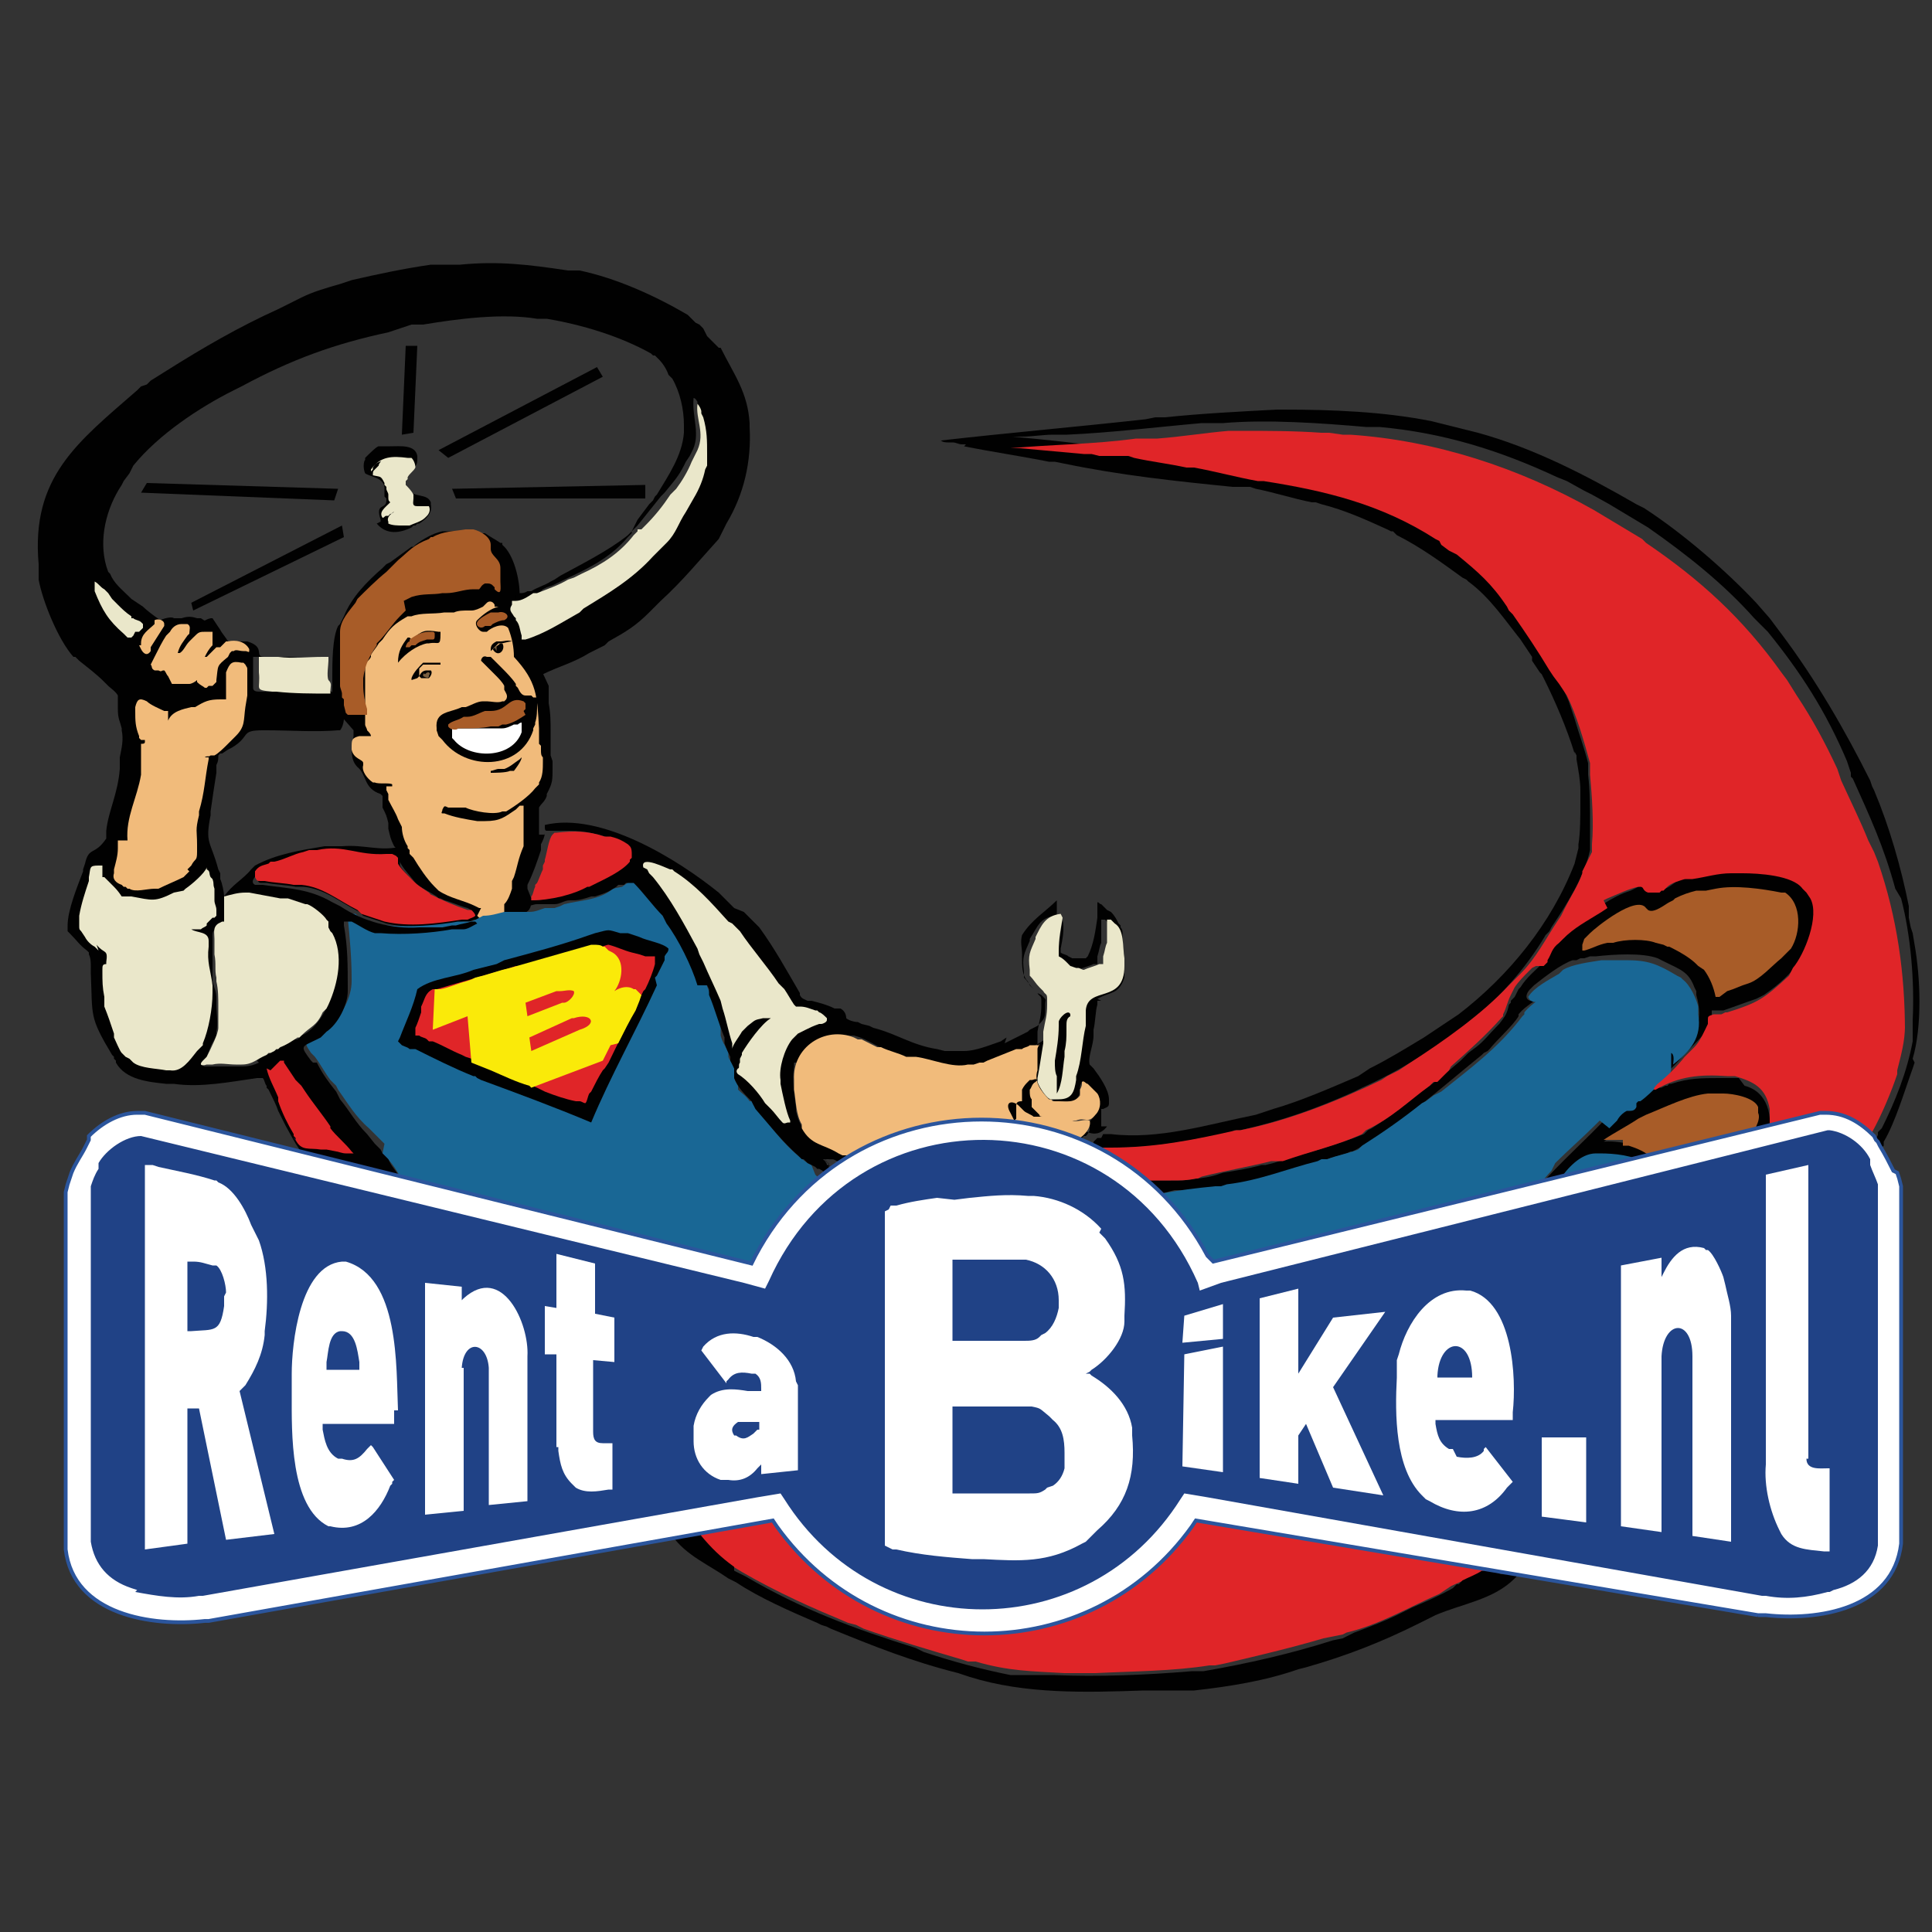 <?xml version="1.0" encoding="utf-8"?>
<!-- Generator: Adobe Illustrator 19.2.1, SVG Export Plug-In . SVG Version: 6.00 Build 0)  -->
<svg version="1.1" id="Layer_1" xmlns="http://www.w3.org/2000/svg" xmlns:xlink="http://www.w3.org/1999/xlink" x="0px" y="0px"
	 viewBox="0 0 100 100" style="enable-background:new 0 0 100 100;" xml:space="preserve">
<rect x="0" y="0" width="100" height="100" fill="#333333" stroke="none"/>
<style type="text/css">
	.st0{fill:#010101;}
	.st1{fill:#F1BB7B;}
	.st2{fill:#196795;}
	.st3{fill:#E02528;}
	.st4{fill:#FAEA09;}
	.st5{fill:none;stroke:#000000;stroke-width:1.169028e-002;stroke-linecap:round;stroke-linejoin:round;stroke-miterlimit:10;}
	.st6{fill:#EAE7CA;}
	.st7{fill:none;stroke:#3A54A3;stroke-width:1.169028e-002;stroke-linecap:round;stroke-linejoin:round;stroke-miterlimit:10;}
	.st8{fill:none;stroke:#6BBE46;stroke-width:1.169028e-002;stroke-linecap:round;stroke-linejoin:round;stroke-miterlimit:10;}
	.st9{fill:#A85C28;}
	.st10{fill:none;stroke:#EB2627;stroke-width:1.169028e-002;stroke-linecap:round;stroke-linejoin:round;stroke-miterlimit:10;}
	.st11{fill:#FFFFFF;}
	.st12{fill:#7B5F40;}
	.st13{fill:#FFFFFF;stroke:#2B559C;stroke-width:0.195;stroke-miterlimit:10;}
	.st14{fill:#204286;}
</style>
<g>
	<path class="st0" d="M27.5,46.5v0.1c0,0.4-0.1,0.6-0.5,0.7l-0.1,0l-0.1,0c-0.6,0.1-1.6,0.4-2.1,0.3l-0.1,0l-0.1,0l0,0l0-0.1
		c0-0.3-0.1-0.4-0.3-0.5l0,0l0,0c-0.4-0.1-0.8-0.3-1.2-0.4l-0.2-0.1l-0.1,0l-0.1-0.1c-0.3-0.2-0.7-0.4-1-0.6l-0.1-0.1
		c-0.2-0.3-0.7-0.8-0.8-1.1l0-0.1l0,0v0h0l0,0l0,0h0v0l0,0l0,0.1l0,0.1l0,0.1c0.1,0.2,0.3,0.4,0.5,0.6l0.1,0.1l0.1,0.1
		c0.2,0.2,0.3,0.3,0.6,0.5l0.3,0.2l0.1,0.1c0.6,0.3,1.3,0.6,1.9,0.8l0,0l0.1,0l0.1,0l0,0c0.1,0.1,0.2,0.2,0.2,0.3v0l0,0
		c-0.1,0.1-0.2,0.1-0.4,0.2l-0.1,0l-0.1,0l-0.1,0c-1.3,0.2-2.7,0.4-4,0.1l-0.3-0.1l-0.3-0.1l-0.6-0.2l-0.1-0.1l-0.1-0.1
		c-1-0.5-1.8-1.2-2.9-1.3l-0.1,0l-0.1,0l-0.2,0c-0.5-0.1-1-0.1-1.5-0.2l-0.1,0l-0.1,0c-0.2,0-0.2,0-0.3-0.2l0,0l0,0l0,0v-0.1l0-0.1
		l0-0.1c0.2-0.3,0.4-0.3,0.7-0.4l0.1-0.1l0.2,0c0.5-0.1,1-0.4,1.5-0.5l0.3-0.1l0.2,0l0.2,0c1.4-0.3,2.1,0.3,3.6,0.2h0.1l0.1,0l0.1,0
		l0.2,0l0,0l0,0l0,0.1l0,0c-0.1-0.1-0.2-0.2-0.2-0.2l0,0l0,0v0l0,0l0,0l0.1,0l0,0l0,0l0,0l0,0l0,0l0,0v0l0,0l0-0.1l0-0.1l0-0.1
		l-0.1-0.1c-0.2-0.4-0.2-0.5-0.3-0.9l0-0.1l0-0.1l0-0.1c-0.1-0.4-0.1-0.4-0.3-0.8l0,0l0,0l0,0l0-0.1l0-0.1l0-0.1l0-0.1v0l0,0v-0.1
		l0-0.1l0,0l0,0l0,0l-0.1-0.1c-0.9-0.3-0.7-1-1.2-1.4l0,0l0,0c-0.4-0.4-0.3-1-0.2-1.6v-0.1l0,0l0,0l0-0.1l0-0.1L17.6,37l0-0.1
		c-0.2-0.3-0.1-0.7-0.4-0.9l0-0.1l0-0.1v-0.1l0-0.1l0-0.1l0,0l0-0.1v0l0,0l0-0.1l0-0.1l0,0l0-0.1l0,0V35c0-0.7,0-2,0.3-2.6l0.1-0.1
		l0.1-0.2l0.1-0.2c0.4-1,1.2-1.8,2-2.5l0.1-0.1l0.1-0.1l0.2-0.1c0.4-0.3,0.7-0.5,1.1-0.8l0.1,0l0.1-0.1c0.4-0.3,0.9-0.6,1.4-0.7
		l0.1,0l0.1,0l0.1,0l0.1,0l0.1,0l0.1,0l0.1,0l0.1,0l0.1,0l0.1,0c0.3-0.1,0.6,0.1,1,0.1l0.1,0l0.1,0c0.3,0.2,0.5,0.3,0.8,0.5l0,0
		l0.1,0l0,0.1c0.6,0.5,0.9,1.8,0.9,2.6v0.2l0,0.1l0,0v0l0,0.1l0,0.1l0,0l0,0.1l0,0l0,0.1l0,0.1v0l0,0l0,0.1c0.3,0.3,0.4,0.7,0.5,1.1
		l0,0.1l0,0.1l0,0.1l0,0.1l0,0.1l0,0.1l0,0.1l0,0.1v0.1l0,0.1v0.1c0,0.1,0,0.2,0.1,0.2l0,0l0.1,0.1c0.4,0.3,0.6,0.9,0.8,1.3l0,0.1
		l0,0.1l0,0.1l0,0.1l0,0.1l0,0.3l0,0.1c0.1,0.5,0.1,1,0.1,1.5l0,0.1l0,0.1l0,0.1l0,0.1l0,0.1l0,0.1l0,0.1l0,0.1l0,0.2v0.2l0.1,0.3
		l0,0.1l0,0.1l0,0.1l0,0.1c0,0.5,0,0.7-0.2,1.1l-0.1,0.2l0,0.1c-0.1,0.3-0.3,0.4-0.4,0.6v0.2l0,0.1v0.1c0,0.3,0,0.7,0,1l0,0h0l0.1,0
		h0.1l0,0h0l0,0l0.1,0l0,0l0,0l0,0V43l0,0l0,0l0,0l0,0l0,0l0,0l0,0l0,0l0,0l0,0.1c0,0.2-0.1,0.4-0.2,0.6l0,0.1l0,0.1l0,0.1
		c-0.2,0.6-0.4,1.2-0.7,1.8l0,0.1l0,0.1L27.5,46.5L27.5,46.5"/>
	<path class="st1" d="M25.9,31.4L25.9,31.4l-0.1,0c-0.4,0.1-0.8,0.4-1.1,0.7l0,0l0,0c-0.2,0.2,0.1,0.6,0.3,0.6h0l0,0l0,0l0,0l0,0
		l0.1,0l0,0l0.1,0c0.2-0.2,0.8-0.5,1.1-0.2l0,0l0,0c0.2,0.5,0.3,1,0.3,1.5l0,0l0,0l0,0c1.2,1.3,1.2,2,1.3,3.7v0.2l0,0.1V38l0,0.1
		l0,0.1l0,0.1l0,0.1l0,0.1l0.1,0.1l0,0.1l0,0l0,0l0,0.1c0,0.2,0,0.3,0.1,0.4l0,0.1l0,0.1c0,0.4,0,0.8-0.2,1.1l0,0l0,0.1l-0.1,0.1
		l-0.1,0.1c-0.3,0.4-1,0.9-1.5,1.2l-0.1,0l-0.1,0c-0.4,0.2-1.5,0-1.9-0.2l-0.1,0l-0.1,0l-0.1,0l-0.1,0l-0.1,0l-0.1,0l-0.1,0l-0.1,0
		l-0.1,0c-0.2-0.1-0.2-0.1-0.3,0.1l0,0l0,0c0,0.1-0.1,0.2,0,0.2l0,0l0,0l0.1,0c0.5,0.2,1.1,0.3,1.7,0.4l0.1,0h0.1l0.1,0h0.1
		c0.8,0,1-0.2,1.6-0.6l0.1-0.1l0.1-0.1l0.1,0l0,0l0,0l0,0l0,0h0.1l0,0l0,0l0,0c0,0.1,0,0.2,0,0.3v0.1l0,0.1v0.1l0,0.1v0.1
		c0,0.4,0,0.7,0,1.1l0,0.1l0,0.1c-0.3,0.7-0.3,1-0.5,1.6l-0.1,0.2l0,0.1l0,0.2l0,0.1c-0.1,0.3-0.2,0.6-0.4,0.8l0,0.1l0,0.1l0,0.1
		l0,0.1l0,0.1l0,0.1v0l0,0h0l0,0l-0.1,0c-0.2,0-0.5,0.1-0.7,0.2l-0.1,0l-0.1,0l-0.1,0l-0.1,0h0l0,0l0,0h0l0,0l0,0l0,0l0,0l-0.1-0.1
		l-0.1-0.1L24.9,47l-0.1,0l-0.2-0.1c-0.6-0.3-1.3-0.4-1.9-0.8l-0.1-0.1l-0.1-0.1c-0.4-0.4-0.8-1-1.1-1.5l-0.1-0.1l-0.1-0.1L21.2,44
		l-0.1-0.1l0-0.1c-0.2-0.3-0.3-0.7-0.3-1l-0.1-0.2l-0.1-0.2c-0.1-0.3-0.3-0.6-0.5-1l0-0.1l0-0.1l0-0.1L20,40.9l0-0.1l0-0.1l0,0v0
		l0,0l0,0l0,0l0.1,0l0.1,0l0.1,0l0,0l0,0l0,0v0l0-0.1v0l0,0l0,0l0,0c-0.1-0.1-0.7,0-0.9-0.1l0,0l-0.1,0c-0.3-0.2-0.6-0.6-0.5-0.9v0
		l0-0.1l0,0c0-0.2-0.5-0.2-0.6-0.7l0-0.1c0-0.4,0-0.5,0.4-0.6h0.3l0,0H19c0.1,0,0.1,0,0.2,0l0,0l0,0l0,0l0,0l0,0l0,0l0,0v0l0,0v0
		l0,0v0c0-0.1-0.1-0.2-0.2-0.3l0,0l0,0c0-0.1-0.1-0.2-0.1-0.3l0,0l0-0.1l0-0.2V36c0-0.2,0-0.3,0-0.5v-0.2c0-0.2,0-0.4,0-0.5l0-0.1
		l0-0.1l0-0.1l0-0.1c0.1-0.2,0.2-0.2,0.3-0.4l0,0l0-0.1c0.1-0.2,0.3-0.4,0.4-0.6l0.1-0.1l0,0l0,0l0,0l0,0l0.1-0.1
		c0.4-0.6,0.6-0.8,1.3-1.2l0.1,0l0.1,0c0.5-0.2,1.1-0.1,1.7-0.2l0.1,0l0.1,0l0.1,0l0.1,0l0.1,0c0.2-0.1,0.5-0.1,0.7-0.1l0.2,0
		c0.2,0,0.4-0.1,0.6-0.2l0.1-0.1l0.1-0.1c0.1-0.1,0.3-0.1,0.4,0.1l0,0l0,0l0,0v0.1l0,0v0l0,0l0,0l0,0l0,0L25.9,31.4L25.9,31.4
		L25.9,31.4L25.9,31.4L25.9,31.4L25.9,31.4L25.9,31.4"/>
	<path class="st0" d="M25.5,33.6L25.5,33.6L25.5,33.6c0.3,0.5,0.7,0,0.5-0.3v0l0,0h0l0,0l-0.1,0l0,0l0,0l0,0l0,0l0,0h0l0,0l0,0l0,0
		l0,0l0,0l0,0l0,0l0,0L25.5,33.6L25.5,33.6L25.5,33.6L25.5,33.6L25.5,33.6"/>
	<path class="st0" d="M21.7,35L21.7,35L21.7,35L21.7,35l0.1,0.1l0,0l0,0l0,0h0.3l0.1,0l0,0l0,0c0.1-0.1,0.2-0.3,0.1-0.4l0,0l0,0l0,0
		l0,0l0,0l0,0h-0.1l-0.1,0l0,0l0,0l0,0l0,0l0,0C21.9,34.7,21.8,34.8,21.7,35L21.7,35L21.7,35L21.7,35"/>
	<path class="st0" d="M22.7,38.1L22.7,38.1l0.1,0.1l0.1,0.1c1.2,1.6,4,1.6,4.7-0.5l0-0.1l0.1-0.2l0-0.1c0.1-0.3,0.1-0.6,0.1-1v-0.1
		l0-0.1l0-0.1l0,0l0,0l0,0l0,0l-0.1,0l-0.1,0l-0.1-0.1l-0.1,0l-0.1,0l-0.1,0c-0.2,0-0.3-0.2-0.4-0.4l-0.1-0.1l0-0.1
		c-0.2-0.3-0.5-0.6-0.7-0.8l-0.1-0.1l-0.1-0.1l-0.1-0.1L25.4,34L25.3,34l0,0l-0.1,0l0,0c-0.2-0.1-0.3,0.1-0.3,0.2l0,0l0,0
		c0.2,0.2,0.2,0.2,0.4,0.4l0.1,0.1l0.1,0.1l0.1,0.1c0.2,0.2,0.4,0.4,0.5,0.6l0,0.1l0,0.1c0.1,0.2,0.2,0.3,0.1,0.5l0,0l0,0l-0.1,0.1
		L26,36.3l0,0l0,0c-0.2,0.1-0.6,0-0.8,0l-0.1,0h-0.1c-0.3,0-0.6,0.2-0.9,0.3l-0.1,0l-0.1,0l0,0c-0.6,0.3-1.4,0.2-1.3,1.1l0,0.1
		L22.7,38.1L22.7,38.1"/>
	<path class="st2" d="M19.8,59.7l0.1,0.1c0.3,0.3,0.6,0.7,0.8,1.1l18.2,4.5l0.2-0.3l0.2-0.3l0.4-0.6l0.2-0.3l0.2-0.3
		c0.6-0.8,1.2-1.5,2-2.2l0.3-0.2l0.3-0.2v0l0,0l-0.1,0l-0.1-0.1l-0.1,0l0,0l-0.1,0l-0.1-0.1L42,60.3l-0.2-0.1
		c-1-0.7-1.6-1.5-2.4-2.5l-0.1-0.2l-0.1-0.2L39,57.2l-0.1-0.2L38.8,57c-0.2-0.3-0.4-0.4-0.6-0.6l0-0.1l0-0.1
		c-0.1-0.2-0.2-0.3-0.2-0.5l0-0.1l0-0.2l0-0.1c-0.1-0.4-0.2-0.3-0.3-0.6l0-0.1l0-0.1c-0.1-0.3-0.3-0.5-0.4-0.9l0-0.1l0-0.1l0-0.1
		l0-0.1l0-0.1l0-0.1l0-0.1c-0.4-1-0.7-1.9-1.1-2.9l-0.1-0.2l-0.1-0.2c-0.5-1.2-1.3-2.3-2.2-3.2l-0.1-0.1l-0.1-0.1l-0.1-0.1l-0.1-0.1
		c-0.6-0.6-0.5-0.6-1.2-0.1L31.7,46l-0.1,0.1c-0.7,0.5-1.6,0.5-2.4,0.7l-0.2,0.1l-0.3,0.1l-0.1,0l-0.1,0l-0.1,0l-0.1,0l-0.1,0
		c-0.3,0.1-0.5,0.2-0.8,0.2h-0.1l-0.1,0h0l0,0l0,0l-0.1,0l-0.1,0l-0.1,0l-0.1,0l-0.2,0l-0.1,0l-0.1,0l-0.1,0l-0.2,0
		c-0.4,0.1-0.7,0.2-1.1,0.2l0,0c-0.2,0.1-0.5,0.3-0.7,0.3l-0.1,0l-0.1,0l-0.1,0l-0.1,0l-0.2,0c-1.1,0.2-2.5,0.3-3.6,0.2l-0.2,0
		l-0.1,0l-0.1,0c-0.4-0.1-0.8-0.3-1.2-0.5l-0.1-0.1l-0.1,0l-0.1,0l-0.1,0l-0.1,0l0,0h0l0,0l0,0l0,0v0l0,0v0l0,0v0.2
		c0.1,1,0.2,2.1,0.2,3.1v0.2c0,0.8-0.5,1.8-1.2,2.3l-0.1,0.1l-0.1,0.1l-0.1,0.1l-0.2,0.1c-0.6,0.4-0.9,0.3-0.4,1l0.1,0.1l0.1,0.1
		c0.3,0.4,0.5,0.8,0.8,1.2l0.3,0.3l0.1,0.2c0.5,0.7,0.9,1.4,1.6,2l0.5,0.5l0.2,0.2l0.1,0.1L19.8,59.7"/>
	<path class="st0" d="M20.6,53.9L20.6,53.9L20.6,53.9l0.1-0.2c0.3-0.8,0.7-1.6,0.9-2.5l0,0l0,0c0.8-0.6,2-0.6,2.9-1l0.4-0.1l0.8-0.2
		l0.2-0.1l0.2-0.1c1.5-0.4,3-0.8,4.4-1.3l0.3-0.1c0.8-0.2,0.6-0.2,1.3,0l0.1,0l0.1,0l0.1,0l0.1,0l0.3,0.1l0.3,0.1
		c0.4,0.2,1.2,0.3,1.5,0.6l0,0l0,0c0,0.2-0.1,0.2-0.2,0.4l0,0.1l0,0.1c-0.1,0.2-0.2,0.4-0.3,0.6l-0.1,0.2l-0.1,0.1L34,51
		c-1.1,2.4-2.4,4.7-3.4,7.1l0,0l0,0l0,0l0,0c-1.9-0.8-3.8-1.5-5.7-2.2l-0.2-0.1l-0.1-0.1l-0.1,0c-1-0.4-2-0.9-3-1.4l-0.1,0l-0.1,0
		l-0.1,0c-0.1-0.1-0.2-0.1-0.4-0.2l0,0l0,0l0,0l0,0h0l0,0L20.6,53.9L20.6,53.9L20.6,53.9L20.6,53.9"/>
	<path class="st3" d="M33.2,51.5l0.1-0.2l0.1-0.1c0.2-0.4,0.4-0.9,0.5-1.3l0-0.1l0-0.1l0,0l0-0.1l0,0l0,0l0,0l0-0.1l0,0l0,0v0l0,0v0
		h0l0,0l0,0h0l-0.1,0l0,0l-0.1,0l-0.1,0l-0.1,0l-0.1,0l-0.3-0.1l-0.4-0.1c-0.4-0.1-0.8-0.3-1.2-0.4h0l0,0h0c-0.1,0-0.3,0.1-0.4,0.1
		l-0.1,0l-0.1,0c-1.2,0.3-2.4,0.7-3.5,1l-0.3,0.1L26.7,50l-0.3,0.1l-3.8,1.1l-0.1,0l-0.1,0c-0.4,0.2-0.4,0.5-0.6,0.9l0,0.1l0,0.1
		l0,0.1c-0.1,0.3-0.2,0.6-0.3,0.8l0,0.1l0,0.1l0,0.1l0,0.1v0l0,0v0l0,0h0l0,0l0,0l0.1,0l0,0l0.1,0c0.1,0.1,0.3,0.1,0.4,0.2l0.1,0.1
		l0.1,0l0.1,0c0.5,0.2,1,0.5,1.5,0.7l0.2,0.1l0.3,0.1l0.3,0.2l3.1,1.3l0.2,0.1l0.2,0.1c0.5,0.2,1.1,0.4,1.6,0.5l0.1,0l0.1,0
		c0.1,0,0.2,0.1,0.3,0.1h0l0,0l0,0h0l0,0v0c0.1-0.1,0.1-0.3,0.2-0.5l0.1-0.1c0.2-0.4,0.4-0.8,0.6-1.1l0.1-0.1l0.2-0.3L33.2,51.5z"/>
	<path class="st4" d="M33.2,51.5L33.2,51.5L33,51.3L33,51.3l-0.1-0.1l-0.1,0c-0.3-0.2-0.7-0.1-1,0.1l0,0h0v0c0.4-0.5,0.6-1.6-0.1-2
		l-0.2-0.1L31.3,49l-0.1,0c-0.1-0.1-0.3-0.1-0.5-0.1l-0.1,0l-4.2,1.2l-0.4,0.1L25,50.5l-0.4,0.1l-0.2,0.1l-0.3,0.1
		c-0.4,0.1-0.8,0.3-1.3,0.4l-0.1,0l-0.1,0l-0.1,0l-0.1,2.1l1.8-0.7l0.2,2.4l1,0.4c0.7,0.3,1.3,0.6,2,0.8l0.1,0.1l3.7-1.4l0.2-0.4
		l0.2-0.4L32,54c0.3-0.6,0.6-1.2,0.9-1.7l0.2-0.5L33.2,51.5L33.2,51.5z M27.2,51.9l1.6-0.6l0.1,0l0.1,0c0.2,0,0.5-0.1,0.7,0l0,0l0,0
		c0.1,0.2-0.3,0.6-0.5,0.6l-0.1,0l-1.8,0.7L27.2,51.9z M30,53.3l-2.5,1.1l-0.1-0.7l2.2-1l0.1,0C30.6,52.4,31,53,30,53.3z"/>
	<path class="st0" d="M38.5,47.2l0.2,0.2l0.2,0.2l0.2,0.2l0.2,0.2c0.8,1.1,1.4,2.2,2.1,3.4l0,0l0,0l0,0.1c0.1,0.2,0.2,0.2,0.4,0.3
		l0.1,0l0.1,0c0.4,0.1,0.8,0.2,1.2,0.4l0.1,0l0.1,0l0,0l0.1,0l0,0c0.2,0.1,0.3,0.3,0.3,0.5l0,0l0,0c0.1,0.1,0.4,0.2,0.6,0.2l0.2,0.1
		l0.4,0.1l0.2,0.1c1.2,0.3,2,0.9,3.3,1.1l0.4,0.1l0.2,0l0.2,0l0.2,0l0.2,0h0.2c0.6,0,1.3-0.3,1.9-0.5l0.3-0.2L52,54
		c0.4-0.2,0.8-0.4,1.2-0.6l0.1-0.1l0.2-0.1l0.2-0.1l0.1-0.1c0.3-0.3,0.3-0.4,0.3-0.9V52c0-0.3,0.1-0.2-0.1-0.4l-0.1-0.1l-0.2-0.1
		l-0.1-0.1L53.3,51l-0.1-0.2c-0.3-0.3-0.3-0.8-0.3-1.2l0-0.1l0-0.1c0-0.4-0.1-0.6,0-1l0,0v0l0,0c0.5-0.8,1.2-1.2,1.8-1.8l0,0h0v0
		l0,0v0l0,0l0,0v0l0,0.1l0,0.2l0,0.1c0,0.1,0,0.2,0,0.4v0h-0.1c-0.8,0.1-0.9,0.6-1.3,1.2l0,0.1l0,0c-0.3,0.7-0.4,0.8-0.3,1.6l0,0.1
		l0,0.1l0,0.1l0,0l0,0c0.2,0.2,0.3,0.4,0.5,0.6l0.1,0.1l0.1,0.1c0.1,0.2,0.2,0.1,0.2,0.4l0,0.1V52c0,0.6-0.1,0.8-0.2,1.4v0.1l0,0.1
		l0,0.1l0,0.1l0,0.1l0,0.1c-0.1,0.6-0.2,1.3-0.3,1.8v0.1l0,0.1c0.1,0.3,0.5,0.9,0.7,0.9l0.1,0l0.1,0h0.2c0.7,0,0.8-0.4,0.9-1l0-0.1
		l0-0.1c0.3-0.8,0.3-1.8,0.5-2.6l0-0.1l0-0.1l0-0.1v-0.1l0-0.3v-0.1c0.1-1.3,2-0.3,2-2.3v-0.4c-0.1-0.6,0-1.5-0.5-1.8l-0.1-0.1
		l-0.1-0.1l0,0l0,0l-0.1,0l0,0l0,0l-0.1,0l0,0l0,0l0,0l0,0.1v0.1l0,0v0.1l0,0.1V48l0,0.1v0.1l0,0.1l0,0.1l0,0.1l0,0.1l0,0.2
		c-0.1,0.2-0.1,0.4-0.2,0.7l0,0.2l0,0.1l0,0.1l0,0l0,0l0,0l0,0l0,0l-0.1,0l-0.1,0c-0.2,0.1-0.6,0.2-0.8,0.3l0,0h0
		c0,0-0.2-0.1-0.2-0.1l0,0l0,0l-0.1,0L55.4,50l-0.1-0.1l-0.1-0.1c-0.1-0.1-0.2-0.2-0.4-0.3l0,0l0,0c-0.1,0,0,0,0-0.1v-0.1
		c0-0.6,0.1-1.1,0.2-1.7l0-0.1l0,0l0,0l0,0l0,0l0,0v0l0,0.1v0c0.1,0.5,0,1-0.1,1.5v0.2l0,0l0,0c0.1,0.1,0.3,0.1,0.4,0.2l0.2,0.1
		l0.1,0l0,0l0,0l0,0c0.1,0,0.1,0,0.3,0h0.2l0.1,0l0,0l0,0l0,0l0,0l0.1-0.1c0.3-0.6,0.4-1.3,0.5-2l0-0.2l0-0.2l0-0.2l0-0.1l0-0.1l0,0
		l0,0l0,0h0l0,0c0.1,0,0.1,0.1,0.2,0.1l0.1,0.1l0.1,0.1l0.1,0.1l0.2,0.1c0.2,0.2,0.3,0.4,0.4,0.6l0.1,0.1l0,0.1
		c0.1,0.1,0.1,0.2,0.1,0.3l0,0.1l0,0.1l0,0.1l0,0.1l0,0.1c0.1,0.6,0.1,1.1,0.1,1.6l0,0.1l0,0.1c-0.3,0.9-0.7,0.7-1.4,1.1L57,51.8
		l-0.1,0l-0.1,0l0,0l0,0.1l0,0.1l0,0l0,0c-0.1,0.3-0.1,0.9-0.2,1.3l0,0.3c0,0.5-0.3,1.1-0.2,1.5l0,0l0.1,0.1l0.1,0.1
		c0.3,0.4,0.8,1.1,0.8,1.6v0.1l0,0.1l0,0c0,0.2-0.1,0.2-0.3,0.3l-0.1,0l0,0l0,0v0.2l0,0.1v0.3l0,0.1l0,0.1l0,0l0,0.1l0,0l0,0l0,0
		l0,0l0.1,0h0.1l0.1,0l0,0v0l0,0l0,0c-0.3,0.4-0.7,0.5-1.2,0.2L55.9,59V59l0,0l0.1-0.1l0.1-0.1l0.1,0l0,0c0.1-0.1,0.1-0.1,0.2-0.3
		v-0.1l0-0.1c-0.1-0.3-0.6-0.1-0.9-0.1h-0.1l0,0l0,0l0,0l0,0l0,0l0,0l0.1,0l0.1,0c0.5-0.2,0.6,0.2,1-0.4l0-0.1
		c0.3-0.6,0.1-1-0.4-1.3l-0.1,0L56,56L56,56h0l0,0c-0.1,0.2-0.1,0.2-0.1,0.4l0,0.1l0,0.1c-0.1,0.2-0.2,0.3-0.3,0.4l-0.1,0l0,0l0,0
		c-0.2,0-0.4,0-0.7,0l-0.1,0l-0.1,0c-0.2-0.1-0.4-0.3-0.5-0.5l0-0.1l0-0.1l-0.1-0.1l0-0.1l0-0.1l0-0.1l0-0.1c0-0.5,0.1-1.1,0.2-1.6
		l0-0.1l0-0.1c0-0.1,0-0.2-0.1-0.2h0l0,0c-0.2,0.1-0.3,0.2-0.5,0.3l-0.2,0.1l-0.1,0.1l-0.1,0c-0.6,0.3-1.2,0.5-1.8,0.7l-0.1,0
		l-0.1,0c-1.3,0.5-1.7,0.2-3.1-0.1l-0.3-0.1l-0.2,0l-0.2,0l-0.1,0l-0.2,0l-0.5-0.2l-0.3-0.1c-0.8-0.2-1.3-0.7-2.1-0.9l-0.1,0l-0.1,0
		c-0.9-0.1-1.7,0.3-2.2,1.1l-0.1,0.1l-0.1,0.2L41.1,55l0,0.2c-0.1,0.7,0,1.4,0.1,2.1l0,0.1l0,0.1c0.1,0.5,0.4,1.2,0.9,1.4l0.1,0.1
		l0.2,0.1l0.2,0.1l0.2,0.1l0.2,0.1l0.2,0.1l0.2,0.1c0.2,0.1,0.3,0.1,0.4,0.2l0,0l0,0v0l0,0v0l0,0l0,0l0,0.1l-0.1,0.1l-0.1,0.1
		l-0.1,0c-0.1,0.1-0.3-0.1-0.4-0.1l-0.1,0l-0.1,0l-0.1,0l-0.1,0L43,60l-0.1,0l-0.1,0h-0.1l-0.1,0l0,0l0,0v0l0,0
		c0.1,0.1,0.2,0.2,0.2,0.3l0,0l0,0l0.1,0l0,0l0,0.1v0l0,0v0l0,0.1L43,60.8l0,0l0,0l-0.1,0l0,0h-0.1l0,0l0,0
		c-0.1-0.1-0.2-0.2-0.4-0.3l0,0l-0.1,0l-0.1-0.1L42,60.3l-0.2-0.1l-0.1-0.1l-0.1-0.1L41.6,60l-0.1,0l-0.1-0.1l-0.1-0.1
		c-0.8-0.7-1.5-1.6-2.2-2.4L39,57.2l-0.1-0.2c-0.4-0.4-0.7-0.7-0.9-1.2l0-0.2l0-0.2l0-0.1c-0.1-0.2-0.1-0.2-0.2-0.4l0-0.1l0-0.1
		c-0.1-0.2-0.2-0.4-0.3-0.7l0-0.1l0-0.1l0-0.1c-0.3-0.7-0.5-1.5-0.8-2.2l0-0.1l0-0.1l0-0.1l-0.1-0.2L36.1,51c-0.3-1-1-2.4-1.6-3.2
		l-0.1-0.2l-0.1-0.2c-0.5-0.5-1-1.2-1.5-1.7l0,0l0,0l-0.1,0l-0.1,0h-0.1l0,0l0,0l-0.1,0l-0.1,0.1L32,45.8l-0.1,0.1
		c-0.3,0.2-0.5,0.3-0.8,0.4l-0.3,0.1l-0.2,0c-0.3,0.1-0.6,0.2-0.9,0.2l-0.1,0h-0.1c-0.3,0-0.5,0.2-0.8,0.2l-0.1,0l-0.1,0l-0.1,0
		l-0.1,0l-0.1,0l-0.2,0l-0.1,0l-0.1,0c-0.2,0-0.3,0.1-0.6,0.1l0,0l0,0l0,0l0,0v0l0-0.1l0-0.1l0,0l0,0l0,0l0,0l0,0
		c0.1-0.1,0.2-0.1,0.3-0.1h0.1c0.4,0,0.8-0.1,1.1-0.2l0.5-0.1l0.2-0.1l0.2-0.1l0.2-0.1c0.7-0.3,1.5-0.6,2.2-1.1l0.1-0.1l0.1-0.1
		c0.3-0.2,0.6-0.7,0.2-1l0,0l-0.1-0.1l-0.1,0l-0.1-0.1l-0.1,0l-0.1,0c-0.8-0.3-1.6-0.5-2.4-0.5h-0.3l-0.1,0c-0.2,0-0.5,0-0.7,0h-0.1
		c-0.1,0-0.1-0.1-0.1-0.2l0,0l0-0.1l0,0l0,0c2.9-0.7,6.9,1.8,9,3.5l0.2,0.2l0.2,0.2l0.2,0.2l0.2,0.2L38.5,47.2"/>
	<path class="st1" d="M55.9,58.9l-0.4-0.1l-0.4-0.1l-0.4-0.1l-0.7-0.2c-1.8-0.4-3.6-0.5-5.4-0.2l-0.4,0.1l-0.4,0.1l-0.4,0.1
		c-0.6,0.2-1.2,0.4-1.8,0.6l-0.4,0.2L45,59.2l-0.3,0.2l-0.3,0.2L44,59.8h0l0,0l-0.1,0l-0.1,0l-0.1,0l-0.1,0l-0.2-0.1
		c-0.8-0.5-1.4-0.4-1.9-1.3l0-0.1l0-0.1c-0.3-0.5-0.3-1.2-0.4-1.8l0-0.2v-0.2l0-0.1c-0.1-1.7,1.6-2.8,3.1-2.2l0.2,0.1l0.1,0l0.1,0
		l0.2,0.1c0.2,0.1,0.4,0.2,0.6,0.3l0.1,0l0.1,0c0.4,0.2,0.9,0.3,1.3,0.5l0.1,0l0.2,0l0.2,0c0.8,0.1,1.9,0.6,2.7,0.4l0.1,0l0.1,0
		l0.1,0l0.3-0.1l0.1,0l0.1,0l0.2-0.1c0.5-0.2,1-0.4,1.5-0.6l0.1,0l0.1,0l0.1,0c0.1-0.1,0.3-0.1,0.4-0.2l0.1,0l0.1,0l0.1,0l0.1,0
		l0.1,0h0l0,0l0,0l0,0V54c0,0.1-0.1,0.2-0.1,0.3l0,0.1l0,0.1c0,0.2,0,0.4,0,0.6l0,0.1l0,0.1l0,0.1c-0.2,0.6,0.2,1.1,0.6,1.5l0.1,0
		l0.1,0.1l0.1,0l0.1,0l0.1,0c0.4,0,0.8,0.1,1.1-0.3l0-0.1l0-0.1l0-0.1c0.1-0.2,0.1-0.2,0.1-0.4l0,0l0,0c0.1-0.1,0.2,0.1,0.3,0.1
		l0.1,0.1l0.1,0.1l0.1,0.1l0.1,0.1l0.1,0.1c0.2,0.3,0.2,0.8-0.1,1.1l0,0l0,0c-0.4,0.5-0.5,0.1-1,0.3l-0.1,0l-0.1,0l0,0l0,0l0,0l0,0
		l0,0c0.3,0.1,0.6-0.1,0.9,0l0,0l0,0C56.5,58.3,56.2,58.7,55.9,58.9L55.9,58.9"/>
	<path class="st3" d="M36.1,79.1l3.8-0.7l0.2,0.3c5.3,7.4,16.2,7.4,21.5,0l0.2-0.3l15.1,2.7l0,0.1l0,0l0,0l0,0
		c-0.5,0.4-1.2,0.6-1.8,0.9l-0.3,0.2l-0.3,0.2c-1.6,0.7-3.1,1.6-4.8,2l-0.2,0.1l-0.5,0.1l-0.5,0.1c-1.7,0.5-3.4,0.9-5.1,1.3
		l-0.5,0.1l-0.3,0c-1.9,0.3-3.9,0.3-5.9,0.4h-0.2l-0.2,0l-0.3,0h-0.3l-0.3,0l-0.3,0c-1.7-0.1-2.9-0.1-4.6-0.6L50.1,86l-0.3-0.1
		c-1.7-0.5-3.4-1-5.1-1.6l-0.4-0.2L43.9,84l-0.7-0.3c-1.7-0.7-3.8-1.7-5.4-2.7l-0.3-0.2c-0.5-0.3-0.9-0.9-1.3-1.3l0,0l0-0.1l0-0.1
		L36.1,79.1"/>
	<polyline class="st5" points="43.5,60.1 43,60.4 43,60.4 43,60.4 42.9,60.3 42.9,60.2 42.8,60.2 42.8,60.1 42.7,60.1 42.7,60.1 
		42.7,60 42.7,60 42.7,60 42.8,60 42.8,59.9 42.9,59.9 42.9,60 43,60 43.1,60 43.2,60 43.2,60 43.3,60 43.4,60.1 43.4,60.1 
		43.5,60.1 	"/>
	<path class="st0" d="M19.9,25.7L19.9,25.7l0-0.2l0-0.2l0-0.1c-0.1-0.5-0.7-0.5-1-0.7l0,0l0,0l0,0c-0.1-0.2-0.1-0.6,0-0.7l0-0.1
		l0.1-0.1c0.1-0.1,0.5-0.5,0.6-0.5l0.1,0l0.1,0l0.1,0l0.1,0l0.2,0c0.5,0,1.3-0.1,1.4,0.5l0,0v0.1c0,0.2,0,0.4-0.2,0.5l-0.1,0.2
		C21,24.4,21,24.5,21,24.7v0.1l0,0l0,0.1l0,0.1l0,0.1l0,0.1l0.1,0.1c0.3,0.5,1,0.2,1.2,0.7l0,0l0,0.1c0.1,0.5-0.3,0.8-0.6,1l-0.1,0
		l-0.1,0.1l-0.1,0l-0.1,0.1c-0.6,0.3-1.3,0.4-1.8-0.2L19.7,27l0-0.1c-0.3-0.9,0.3-0.5,0.3-1l0,0l0-0.1L19.9,25.7L19.9,25.7"/>
	<path class="st6" d="M54.9,47.3L54.9,47.3c-0.8,0.1-1,0.6-1.3,1.2l0,0.1l0,0c-0.3,0.7-0.4,0.8-0.3,1.6l0,0.1l0,0.1l0,0.1l0,0l0,0
		c0.2,0.2,0.3,0.4,0.5,0.6l0.1,0.1l0.1,0.1c0.1,0.2,0.2,0.1,0.2,0.4l0,0.1V52c0,0.6-0.1,0.8-0.2,1.4v0.1l0,0.1l0,0.1l0,0.1l0,0.1
		l0,0.1c-0.1,0.6-0.2,1.3-0.3,1.8v0.1l0,0.1c0.1,0.3,0.5,0.9,0.7,0.9l0.1,0l0.1,0h0.2c0.7,0,0.8-0.4,0.9-1l0-0.1l0-0.1
		c0.3-0.8,0.3-1.8,0.5-2.6l0-0.1l0-0.1l0-0.1v-0.1l0-0.3v-0.1c0.1-1.3,2-0.3,2-2.3v-0.4c-0.1-0.6,0-1.5-0.5-1.8l-0.1-0.1l-0.1-0.1
		l0,0l0,0l-0.1,0l0,0l0,0l-0.1,0l0,0l0,0l0,0l0,0.1v0.1l0,0v0.1l0,0.1V48l0,0.1v0.1l0,0.1l0,0.1l0,0.1l0,0.1l0,0.2
		c-0.1,0.2-0.1,0.4-0.2,0.7l0,0.2l0,0.1l0,0.1l0,0l0,0l0,0l0,0l0,0l-0.1,0l-0.1,0c-0.2,0.1-0.6,0.2-0.8,0.3l0,0h0
		c-0.1,0-0.2-0.1-0.3-0.1l0,0l-0.1,0L55.4,50l-0.1-0.1l-0.1-0.1l0,0c-0.1-0.1-0.2-0.2-0.4-0.3l0,0l0,0l0,0v-0.3
		c0-0.6,0.1-1.1,0.2-1.7l0,0l0,0l0,0v0l0,0L54.9,47.3"/>
	<polyline class="st7" points="20.1,60 20,60 20,59.9 19.8,59.7 	"/>
	<path class="st0" d="M60.4,61.1h-0.2l-0.2,0H60l-0.2,0l-0.2,0h-0.1c-0.1,0-0.2,0-0.3,0.1l0,0l0,0c0,0-0.1,0.1,0,0.1v0l0,0.1l0,0.1
		c0.3,0.6,1.1,0.2,1.6,0.1l0.2,0l0.2,0l0.2,0c2.8-0.1,5.5-1.1,8.3-1.9l0.2-0.1l0.1,0l0.2-0.1c2.3-1.3,4.4-3.2,6.5-4.9l0.1-0.1
		l0.2-0.1l0.1-0.1c0.4-0.5,1.2-1.2,1.5-1.7l0,0l0-0.1c0.4-0.5,1.3-1,1.9-1.3L81,51l0.2-0.1l0.1,0l0.1,0l0.1,0l0,0l0,0l0,0l0,0l0,0v0
		l0,0h0l0,0h0c-0.1,0-0.1,0-0.2,0.1l0,0l0,0l-0.1,0c-0.8,0.2-1.1,0.6-1.8,0.8l-0.1,0h0l-0.1,0l0,0c-0.3-0.1-0.2-0.4,0-0.6l0.1-0.1
		l0.1-0.1c0.5-0.4,1.4-1.1,2-1.3l0.1,0l0.1,0l0.2-0.1l0.2,0l0.3-0.1l0.3,0c0.9-0.1,2.4-0.2,3.2,0.1l0.2,0.1l0.2,0.1
		c0.8,0.4,1.2,0.5,1.5,1.3l0.1,0.2l0,0.1l0,0.1c0.4,1.4,0,2.2-1.2,3.1l0,0l0,0h0l0,0l0,0v0l0,0c0.1-0.6-0.2-0.9-0.3-0.2l0,0.2l0,0.1
		v0.1c0,0.3-0.1,0.3-0.3,0.5l-0.2,0.2c-0.4,0.3-0.7,0.7-1.1,1l-0.1,0.1l-0.1,0.1l-0.1,0.1c-0.3,0.7-0.4,0.1-0.9,0.7l-0.2,0.2
		c-1.2,1.3-2.6,2.5-3.8,3.9l-0.1,0.1l-0.1,0.1l0,0l0,0v0c0.1,0.1,0.3,0,0.5,0l0.2,0l0.1-0.1c0.3-0.1,0.6-0.7,0.9-0.9l0.2-0.2
		l0.1-0.1c0.8-0.8,1.9-0.6,2.9-0.4l0.2,0.1l0.1,0l0.1,0L85,60c0.2,0.1,0.4,0.1,0.7,0l0.1,0l0,0c0.1-0.1,0.1-0.1,0-0.2l0,0l-0.1,0
		l-0.1,0c-0.6-0.5-1.8-0.8-2.7-0.7l0,0h0l0,0l0,0v0l0,0l0,0l0.1,0c1.3-0.9,2.7-1.6,4.2-2l0.2,0l0.2,0c0.7-0.3,3-0.2,3.3,0.7l0,0.2
		v0.1l0,0.1l0,0.1l-0.1,0.3l-0.1,0.3l0,0.1l0,0.1l0,0.1l0,0l0,0l0,0l0,0l0,0l0,0c0.2,0,0.7,0.1,0.8-0.2l0,0l0-0.1
		c0.3-1.1,0-2.4-1.2-2.7L90,55.8l-0.2,0l-0.2,0l-0.2,0l-0.2,0l-0.2,0c-0.9,0-1.6,0-2.5,0.3l-0.1,0l-0.1,0.1l-0.1,0l-0.2,0.1L86,56.3
		l-0.1,0l-0.1,0l0,0l-0.1,0h0l0,0l0,0v-0.1l0-0.1c0.2-0.3,0.6-0.5,0.8-0.8l0.4-0.4c0.4-0.5,0.9-0.9,1.3-1.4l0.1-0.2l0.1-0.2l0.1-0.2
		l0.1-0.2l0-0.1l0-0.1l0-0.1l0-0.1l0,0l0,0l0,0l0,0l0,0l0.1,0l0.1,0l0.1,0l0.1,0l0.1,0l0.1,0c0.6-0.2,1.1-0.4,1.7-0.6l0.2-0.1
		l0.2-0.1c1.6-1.1,2.5-2.3,2.8-4.3l0-0.1v-0.1l0-0.1l0-0.2l-0.1-0.2l-0.1-0.2l-0.1-0.2c-0.4-1.1-2.8-1.1-3.7-1.1l-0.2,0l-0.2,0
		l-0.2,0c-0.7,0.1-1.6,0.2-2.3,0.5l-0.1,0l-0.1,0c-0.3,0.1-0.6,0.5-0.9,0.5h-0.1l-0.1,0l-0.1,0l-0.2-0.1l-0.1,0
		c-0.2-0.3-0.5,0-0.7,0l-0.2,0.1l-0.2,0.1c-1,0.3-1.8,1-2.7,1.5l-0.2,0.1L81,48.5c-0.6,0.6-0.6,0.4-1,1.1l-0.1,0.1l0,0.1
		c-0.4,0.4-0.9,0.8-1.2,1.3l-0.1,0.1l-0.1,0.2l-0.1,0.2l-0.1,0.1l-0.1,0.1l0,0.1L78.1,52c-0.1,0.5-0.2,0.6-0.5,1l-0.1,0.1
		c-0.4,0.4-0.7,0.8-1.1,1.1l-0.4,0.3l-0.2,0.2l-0.2,0.2c-0.7,0.6-1.4,1.2-2.2,1.7l-0.1,0.1l-0.1,0.1c-0.5,0.4-1,0.8-1.6,1.2
		l-0.3,0.2l-0.3,0.2l-0.2,0.1l-0.1,0.1l-0.1,0.1c-1.5,0.6-3.1,1-4.7,1.5l-0.4,0.1l-0.2,0c-0.7,0.2-1.4,0.3-2,0.4L63,60.8
		c-0.6,0.2-1.2,0.2-1.8,0.3h-0.1l-0.1,0H60.4"/>
	<polyline class="st0" points="22.7,23.3 23.2,23.7 31.2,19.5 30.9,19 22.7,23.3 	"/>
	<path class="st0" d="M19.8,59.7l-0.1-0.2l-0.1-0.1l-0.2-0.2L19,58.7c-0.6-0.6-0.9-1.2-1.4-1.8l-0.1-0.2l-0.1-0.2
		c-0.4-0.5-0.7-0.9-1-1.5L16.2,55l-0.1-0.1c-0.6-0.8-0.5-0.7,0.3-1.1l0.2-0.1l0.1-0.1l0.1-0.1l0.1-0.1C17.5,53,18,52,18,51.3v-0.2
		c0-1.1,0-2.1-0.2-3.2v-0.2l0,0v0l0,0v0l0,0l0,0l0,0h0l0,0l0.1,0l0.1,0l0.1,0l0.1,0c0.4,0.2,0.8,0.5,1.2,0.6l0.1,0l0.1,0l0.1,0
		c1.2,0.1,2.6,0,3.7-0.2l0.2,0l0.1,0l0.1,0l0.1,0l0.1,0c0.2,0,0.5-0.2,0.7-0.3l0,0l0,0l0,0l0,0v0l0,0l-0.1-0.1l-0.1,0l0,0l0,0l0,0h0
		l0,0l0,0l0,0l0,0l-0.1,0c-0.3,0.1-0.5,0.1-0.8,0.2l-0.1,0l-0.1,0l-0.5,0.1l-0.3,0l-0.3,0l-0.3,0l-0.3,0c-1.4,0.1-2.9-0.3-4.1-1.1
		l-0.2-0.1l-0.2-0.1c-1.2-0.7-2.2-0.7-3.6-0.9l-0.1,0l-0.1,0l-0.1,0l-0.1,0C12.8,45.6,13.5,45,14,45l0.1-0.1l0.2,0
		c1.5-0.5,2.6-1.1,4.2-0.6l0.2,0l0.2,0l0.2,0l0.2,0l0.3,0l0.2,0c0.3,0,1.4,0.1,1-0.5l0,0l0,0c-1.1,0.3-1.9-0.1-3.1,0h-0.2l-0.2,0H17
		l-0.2,0c-1.2,0.2-2.5,0.4-3.6,1l-0.1,0.1l-0.1,0.1c-0.4,0.5-1,0.8-1.4,1.4l0,0.1l0,0l0,0l0,0h0.1l0,0l0,0l0.1,0
		c0.7-0.3,1.8,0.1,2.5,0.2l0.2,0c0.4,0.1,1.4,0.4,1.7,0.7l0.1,0.1l0.2,0.2l0.1,0.1c1.6,1.2,0.7,4.8-0.8,5.7l-0.2,0.1l-0.2,0.2
		l-0.1,0l-0.1,0c-0.6,0.4-1.2,0.7-1.8,1l-0.1,0.1L13.4,55c-0.4,0.2-0.7,0.2-1.1,0.2l-0.1,0h-0.1c-0.3,0-0.7,0-1,0l0,0l-0.1,0l-0.1,0
		l-0.1,0l-0.1,0l-0.1,0c-0.1,0-0.1-0.1-0.1-0.2l0,0l0.1-0.1c0.2-0.4,0.3-0.8,0.5-1.1l0.1-0.2l0-0.1l0-0.1c0.1-0.4,0-1,0-1.4v-0.3
		c0-0.4-0.1-0.5-0.2-0.9l0-0.1v-0.1l0-0.1v-0.2l0-0.4l0-0.2C11,49.4,11,49.1,11,48.6v-0.1l0-0.1c0-0.3,0.2-0.3,0.4-0.5l0.1,0l0.1,0
		l0-0.1l0-0.1c0-0.4,0-0.7,0-1.1v-0.1l0-0.1c0-0.2-0.1-0.7-0.2-0.9l0-0.2l0-0.1L11.3,45c-0.4-1.5-0.7-1.3-0.4-2.8l0,0l0-0.1l0-0.1
		c0.1-0.7,0.2-1.4,0.3-2l0-0.2l0-0.2c0.1-0.2,0.1-0.3,0.1-0.5l0.1-0.1l0.1,0l0.3-0.2l0.2-0.1c1-0.6,0.4-0.9,1.6-0.9h0.1l0.1,0
		c1.2,0,2.5,0.1,3.7,0h0l0,0h0l0.1,0c0.1-0.1,0.2-0.4,0.2-0.6l0-0.1c-0.1-0.3-0.2-0.7-0.4-0.9l0-0.1l-0.1-0.1
		c-0.1-0.1-0.1-0.3-0.3-0.2h-0.1c-0.5,0-1,0-1.6,0h-0.2l-0.4,0h-0.2l-0.2,0h-0.1l-0.1,0l-0.1,0l-0.1,0l-0.1,0l-0.1,0l-0.1,0l-0.1,0
		c-0.2,0-0.4,0-0.4-0.2v-0.2c0-0.3,0-0.7,0-1V34l0,0l0,0l0,0h0.1l0.1,0l0.1,0h0.2c0.6,0,1.2,0.1,1.8,0H16l0.1,0h0.2
		c0.2,0,0.6,0,0.9,0h0l0,0l0,0h0l0,0l0,0l0,0l0,0l0,0l0,0l0,0l0,0l-0.1,0c-1,0-1.9,0-3,0h-0.4l0,0h0c-0.6,0,0.1-0.5-0.9-0.8l-0.1,0
		l-0.2,0l-0.2,0h-0.3l-0.1,0l-0.1,0h0l0,0l0,0l0,0l0,0c-0.1-0.2-0.3-0.4-0.4-0.6l0,0l0,0l0,0l0,0L11,32h-0.1c-0.4,0.1-0.2,0.2-0.5,0
		l-0.1,0l-0.1,0c-0.3-0.1-0.5-0.1-0.8,0l-0.1,0l-0.1,0l0,0H9.2l0,0l-0.1,0l0,0l0,0l0,0l0,0l0,0l0,0l-0.1,0c-0.1-0.1-0.5,0-0.7,0.1
		l0,0l0,0l0,0h0l0,0l0,0l0,0l0,0c-0.3-0.2-0.7-0.5-0.9-0.7L6.8,31l-0.1-0.1c-0.4-0.4-0.8-0.7-1-1.2l-0.1-0.1l-0.1-0.3
		c-0.4-1.4,0-3,0.8-4.2l0.1-0.2l0.3-0.4l0.1-0.2l0.1-0.2c1.3-1.6,3.4-3,5.2-3.9l0.2-0.1l0.2-0.1c2.6-1.4,4.8-2.2,7.6-2.8l0.3-0.1
		l0.3-0.1l0.3-0.1l0.3-0.1l0.3,0l0.3,0c1.8-0.3,4.1-0.6,5.9-0.3l0.2,0l0.3,0c1.8,0.3,3.8,0.9,5.4,1.8l0.1,0.1l0.1,0l0.1,0.1l0.1,0.1
		c0.2,0.2,0.4,0.5,0.5,0.8l0.1,0.1l0.1,0.1c0.4,0.7,0.6,1.6,0.6,2.4v0.3l0,0.1c-0.1,1.2-0.8,2.2-1.4,3.2l-0.1,0.1l-0.1,0.2l-0.2,0.2
		l-0.3,0.4l-0.3,0.4l-0.1,0.2l-0.1,0.2l-0.1,0.2l-0.1,0.1l-0.1,0.1c-1,0.8-2.4,1.5-3.5,2.1l-0.3,0.2l-0.2,0.1
		c-0.3,0.2-0.7,0.3-1,0.5l-0.1,0l-0.1,0c-0.3,0.2-0.5,0-0.6,0.2l0,0.1l0,0.1l0,0.1l0,0.1l0,0l0,0l0,0l0,0h0l0,0h0l0.1,0l0,0l0.1,0
		l0.1,0l0.1-0.1c0.3-0.2,0.6-0.3,0.9-0.5l0.1-0.1l0.2-0.1l0.3-0.1c1.4-0.7,2.8-1.2,3.9-2.5l0.1-0.1l0.1-0.1l0-0.1l0.1-0.1l0.1-0.1
		l0.1-0.1c0.4-0.5,0.8-1,1.2-1.5l0.1-0.1l0.1-0.1c0.4-0.5,0.7-0.8,1-1.4l0.1-0.2l0.2-0.3l0.1-0.2c0.5-0.9,0-1.8,0.1-2.8l0,0l0,0l0,0
		h0c0.1,0,0.2,0.2,0.2,0.2l0,0.1l0,0.1c0.3,0.7,0.4,1.1,0.3,1.8v0.6l0,0.2l0,0.2c-0.1,0.6-0.4,1.2-0.7,1.7l-0.4,0.7
		c-0.4,0.7-0.5,1.1-1,1.7l-0.1,0.1l-0.1,0.1L34,28.4l-0.2,0.2l-0.2,0.2L33.6,29l-0.1,0.1l-0.1,0.1l-0.1,0.1c-1.1,1-2.4,1.8-3.8,2.5
		l-0.1,0.1L29.2,32l-0.3,0.2c-0.4,0.2-0.8,0.5-1.3,0.6l-0.1,0l-0.1,0l-0.1,0l-0.2,0l-0.1,0l-0.1,0l0,0l0,0l0,0v0.1l0,0.1l0,0.2
		l0,0.1l0,0.1c0,0.3,0.2,0.5,0.4,0.8l0.1,0.1l0.1,0.1c0.1,0.1,0.3,0.4,0.5,0.5h0.1l0,0c0.8-0.4,1.6-0.6,2.4-1.1l0.2-0.1l0.4-0.2
		l0.2-0.1l0.1-0.1l0.1-0.1c0.9-0.5,1.4-0.8,2.1-1.5l0.2-0.2l0.4-0.4c1.1-1,2-2.1,3-3.2l0.1-0.2l0.1-0.2l0.1-0.2l0.1-0.2
		c0.9-1.5,1.3-3.2,1.2-5l0-0.1l0-0.1c-0.1-1.6-0.8-2.5-1.5-3.9L37.2,18l-0.2-0.2l-0.2-0.2l-0.2-0.2L36.4,17l-0.2-0.2L36,16.7
		l-0.2-0.2l-0.2-0.2c-1.7-1-3.7-1.9-5.6-2.3l-0.2,0l-0.4,0c-2-0.3-3.6-0.5-5.6-0.3l-0.6,0l-0.3,0l-0.3,0l-0.3,0
		c-1.4,0.2-2.8,0.5-4.1,0.8l-0.3,0.1l-0.3,0.1c-0.7,0.2-1.4,0.4-2,0.7l-0.4,0.2l-0.4,0.2l-0.4,0.2c-2,0.9-3.9,2-5.8,3.2l-0.8,0.5
		l-0.2,0.2L7.3,20l-0.2,0.2c-3.1,2.7-5.5,4.5-5.1,9l0,0.3l0,0.2L2,30c0.2,1.1,1,3.1,1.8,4L3.9,34L4,34.1l0.1,0.1
		c0.5,0.4,0.9,0.7,1.3,1.1l0.1,0.1l0.1,0.1c0.1,0.1,0.4,0.3,0.5,0.5l0,0l0,0v0l0,0v0.2l0,0.1l0,0.2v0.2c0,0.5,0.1,0.6,0.2,1l0,0.1
		c0.1,0.5,0,0.9-0.1,1.4l0,0.2l0,0.2l0,0.2C6.1,41.1,5.6,42,5.5,43l0,0.1v0.1l0,0.1l0,0.1c-0.6,0.9-0.9,0.4-1.1,1.3l-0.1,0.3l0,0.1
		c-0.3,0.8-0.8,2-0.8,2.8l0,0.1v0l0,0.1l0,0.1l0,0l0.1,0.1c0.4,0.4,0.5,0.6,0.9,0.9l0.1,0.1l0,0.1c0.1,0.2,0.1,0.4,0.1,0.7l0,0.1
		v0.2c0.1,2.2-0.1,2.2,1.1,4.2l0.1,0.1l0,0.1l0.1,0.1l0,0.1c0.5,0.9,1.7,1,2.6,1.1l0.2,0l0.2,0c1.4,0.2,2.9-0.1,4.3-0.3l0.1,0l0.1,0
		h0.1l0,0h0v0l0,0v0c0.1,0.1,0.1,0.3,0.2,0.4l0,0.1l0.1,0.1c0.2,0.4,0.4,0.8,0.5,1.1l0.1,0.2l0.1,0.2l0.2,0.4
		c0.4,0.7,0.9,1.8,1.7,2.1l0.2,0.1l0.1,0l0.1,0.1c0.9,0.3,2.4,0.7,3.4,0.7h0.1l0.1,0c0.2,0,0.2-0.1,0.2-0.3l0-0.1l-0.1-0.1
		c-0.1-0.2-0.3-0.4-0.4-0.6L20.1,60l-0.2-0.2L19.8,59.7"/>
	<polyline class="st7" points="15.2,58.9 15.3,59 15.4,59.1 	"/>
	<polyline class="st0" points="23.4,25.3 23.6,25.8 33.4,25.8 33.4,25.1 23.4,25.3 	"/>
	<polyline class="st0" points="17.7,27.2 9.9,31.2 10,31.6 17.8,27.8 17.7,27.2 	"/>
	<polyline class="st0" points="21.4,22.4 20.8,22.5 21,17.9 21.6,17.9 21.4,22.4 	"/>
	<polyline class="st0" points="17.3,25.9 7.3,25.5 7.6,25 17.5,25.3 17.3,25.9 	"/>
	<path class="st0" d="M57.1,58.7l0.1,0h0.2l0.1,0c2.5,0.3,5-0.5,7.5-1l0.3-0.1l0.3-0.1l0.3-0.1c1.4-0.4,3-1.1,4.4-1.7l0.3-0.2
		l0.3-0.2c1-0.5,1.8-1,2.8-1.6l0.3-0.2l0.3-0.2l0.6-0.4l0.3-0.2l0.3-0.2c2.6-2,4.8-4.7,6-7.8l0.1-0.4l0.1-0.4l0-0.2
		c0.1-0.6,0.1-1.5,0.1-2.2l0-0.3v-0.3c0-0.5-0.1-1-0.2-1.6l0-0.2l-0.1-0.2L81.5,39c-0.4-1.3-1-2.7-1.6-3.9l-0.1-0.2l-0.1-0.1
		l-0.2-0.3l-0.2-0.3L79.3,34l-0.2-0.3l-0.2-0.3l-0.2-0.3c-0.8-1-1.6-2.2-2.7-3L75.9,30l-0.2-0.1c-1.1-0.8-2.2-1.6-3.4-2.2l-0.1-0.1
		l-0.1-0.1L72,27.5l-0.2-0.1c-1.1-0.5-2.2-1-3.4-1.3l-0.3-0.1L67.9,26c-1-0.2-1.9-0.5-2.9-0.7l-0.3-0.1l-0.3,0l-0.2,0l-0.2,0l-0.2,0
		c-3-0.3-5.8-0.6-8.7-1.2l-0.5-0.1l-0.3,0c-1.5-0.3-2.9-0.5-4.4-0.8L50,23l-0.1,0l-0.1,0c-0.2,0-0.3-0.1-0.5-0.1l-0.1,0l-0.1,0
		c-0.1,0-0.3,0-0.4-0.1l0,0l0,0v0l0,0l0,0l0,0h0c3.5-0.4,7-0.7,10.6-1.1l0.5-0.1l0.5,0c1.9-0.2,3.9-0.3,5.8-0.4l0.2,0l0.1,0
		c2.5,0,5.2,0.1,7.7,0.6l0.4,0.1l0.4,0.1l0.4,0.1l0.4,0.1l0.4,0.1l0.4,0.1c2.9,0.8,5.6,2.2,8.2,3.7l0.4,0.2c2,1.3,4.2,3.2,5.8,4.9
		l0.7,0.8l0.3,0.4l0.3,0.4c1.8,2.4,3.3,5,4.6,7.6l0.1,0.3l0.1,0.2c0.8,1.9,1.4,4,1.8,6l0,0.2l0,0.2l0,0.2l0.1,0.5l0.1,0.3l0.1,0.6
		c0.3,1.7,0.4,4.2-0.1,5.9L99.1,55L99,55.3c-0.4,1.1-0.9,2.8-1.5,3.8l0,0.1l0,0.1l-0.1,0.1l0,0l-0.1,0l0,0l0,0l0,0l-0.1,0l-0.1,0
		l-0.1-0.1l0,0l0-0.1c-0.1-0.2,0.2-0.3,0.2-0.5l0-0.1l0.1-0.1l0.1-0.1c0.7-1.4,1.3-2.9,1.6-4.5l0-0.3l0-0.2l0-0.2v-0.2l0-0.1v-0.1
		c0.1-2-0.1-4.4-0.6-6.3L98.1,46c-0.6-2.2-1.3-3.7-2.2-5.7l-0.1-0.1L95.8,40l-0.1-0.3l-0.1-0.3c-1.1-2.6-2.4-4.6-4.1-6.7l-0.2-0.2
		L90.8,32c-1.6-1.8-3.5-3.3-5.5-4.7L84.8,27l-0.5-0.3l-0.5-0.3l-0.5-0.3l-0.9-0.5L82,25.4l-0.9-0.5l-0.5-0.2c-3-1.4-5.9-2.3-9.2-2.6
		l-0.3,0l-0.4,0c-2.3-0.2-5.1-0.4-7.4-0.2l-0.2,0l-0.3,0l-0.3,0l-0.3,0c-2.3,0.2-4.7,0.5-7,0.6h-0.1l-0.3,0l-0.3,0
		c-0.5,0-1.1,0.1-1.6,0.1l-0.1,0h-0.1l-0.1,0h-0.1l0,0h-0.1l0,0h0l0,0v0l0,0l0,0h0l0,0c3.3,0.3,6.6,0.7,9.8,1.4l0.5,0.1l0.3,0.1
		l0.3,0.1c2.1,0.5,4.3,0.6,6.4,1.3l0.4,0.1l0.4,0.1c1.9,0.7,3.7,1.7,5.2,3l0.6,0.5L77,30l0.2,0.2l0.2,0.2l0.2,0.2
		c1.4,1.8,2.7,3.6,3.6,5.7l0.1,0.3l0.1,0.3l0.1,0.3c0.2,0.7,0.5,1.5,0.7,2.3l0,0.3l0,0.3c0.1,0.8,0.1,1.7,0.1,2.6v0.7l0,0.2l0,0.2
		l0,0.2c-0.3,1.4-1.2,2.8-2,4l-0.1,0.2L80,48.4c-1,1.7-2.5,3.4-4,4.5L75.9,53l-0.1,0.1l-0.1,0.1l-0.1,0.1l-0.1,0.1l-0.1,0
		c-1.5,1.1-3.1,2.1-4.9,2.9l-0.2,0.1l-0.2,0.1c-2,0.9-3.7,1.5-5.9,2l-0.1,0l-0.1,0l-0.1,0l-0.2,0.1c-1.9,0.4-3.8,0.8-5.8,0.8h-0.1
		l-0.1,0h-0.1c-0.2,0-0.5,0.1-0.7,0.1l-0.1,0c-0.1,0-0.3-0.2-0.2-0.3l0,0l0-0.1l0.1-0.1l0.1-0.1l0.1,0l0.1,0L57.1,58.7"/>
	<path class="st6" d="M6.6,33l-0.2-0.2c-0.8-0.7-1.1-1.2-1.5-2.2l0-0.1l0-0.1l0-0.1l0-0.1l0-0.1v0l0,0l0,0h0l0,0l0,0
		c0.2,0.1,0.3,0.3,0.5,0.4l0.1,0.1l0.1,0.1L5.8,31l0.1,0.1L6,31.2l0.1,0.1c0.2,0.2,0.4,0.4,0.7,0.6L6.8,32l0.1,0
		c0.1,0.1,0.3,0.1,0.4,0.2l0.1,0.1l0,0v0.1l0,0.1l0,0l-0.1,0.1l-0.1,0.1L7,32.7l-0.1,0.2L6.8,33l0,0l0,0l0,0h0L6.6,33L6.6,33L6.6,33
		"/>
	<polyline class="st8" points="29,67.8 29,70.2 29.6,70.2 29.6,74.9 	"/>
	<polyline class="st8" points="31.5,68.1 31.5,65.5 29.6,65.1 29.6,67.8 	"/>
	<path class="st6" d="M26.5,31.3L26.5,31.3c-0.2,0.3,0,0.4,0.1,0.6l0.1,0.1l0,0.1c0.2,0.2,0.2,0.5,0.3,0.8l0,0.1l0,0.1h0l0.1,0
		l0.1,0c1-0.3,1.9-0.9,2.8-1.4l0.1-0.1l0.1-0.1c1.3-0.8,2.5-1.5,3.6-2.7l0.2-0.2l0.2-0.2l0.1-0.1l0.1-0.1l0.1-0.1
		c0.5-0.5,0.6-1,1-1.6l0.4-0.7c0.3-0.5,0.5-1,0.6-1.5l0.1-0.2l0-0.2l0-0.2v-0.2c0-0.7,0-1.2-0.2-1.9l-0.1-0.2l0-0.1
		c0-0.1-0.1-0.3-0.2-0.4l0,0h0l0,0l0,0l0,0c-0.1,0.8,0.4,1.5,0,2.4l-0.1,0.2l-0.1,0.2l-0.1,0.2c-0.2,0.5-0.5,1-0.8,1.4l-0.2,0.2
		l-0.1,0.1c-0.4,0.6-0.8,1.1-1.3,1.6l-0.2,0.2L33,27.4L33,27.5l-0.1,0.1l-0.1,0.1c-0.7,0.9-1.6,1.5-2.7,2l-0.2,0.1l-0.2,0.1L29.4,30
		c-0.5,0.3-1.1,0.5-1.6,0.7l-0.1,0l-0.1,0c-0.3,0.2-0.6,0.4-0.9,0.4l0,0l-0.1,0H26.5L26.5,31.3L26.5,31.3"/>
	<path class="st6" d="M17.1,35.8L17.1,35.8c0-0.3,0.1-0.4-0.1-0.6l0,0l0,0c-0.1-0.2,0-0.8,0-1l0-0.1l0-0.1l-0.1,0h-0.1l-0.1,0
		c-0.8,0-1.5,0.1-2.3,0l-0.2,0H14l-0.1,0c-0.2,0-0.3,0-0.5,0l0,0l0,0l0,0v0.8c0.1,0.9-0.3,0.9,0.7,1l0.1,0l0.1,0
		c0.9,0.1,1.9,0.1,2.8,0.1H17.1"/>
	<path class="st6" d="M33.5,45L33.5,45L33.5,45l0.1,0.2l0.1,0.1l0.1,0.1c0.9,1.1,1.6,2.4,2.3,3.7l0.1,0.3l0.1,0.2l0.1,0.2
		c0.3,0.7,0.6,1.3,0.9,2l0.1,0.4c0.2,0.6,0.3,1.2,0.5,1.8l0,0.1l0,0.1l0,0.1l0,0.1l0,0.1l0,0l0,0h0l0,0l0,0l0,0l0-0.1l0-0.1
		c0-0.2,0.4-0.7,0.5-0.9l0.1-0.1l0.2-0.2c0.4-0.3,0.3-0.3,0.8-0.4l0.1,0l0.1,0h0l0,0l0.1,0l0.1,0l0.1,0l0,0l0,0l0,0v0l0,0l-0.1,0
		c-0.5,0.3-1.2,1.3-1.5,1.8l0,0.1l-0.1,0.2l0,0.2c-0.1,0.1,0,0.3-0.1,0.3l0,0l0,0c-0.1,0.1-0.1,0.2,0,0.3l0,0l0,0l0,0l0,0l0,0
		c0.5,0.3,1.1,1,1.4,1.5l0.1,0.1l0.1,0.1l0.1,0.1c0.2,0.2,0.4,0.5,0.6,0.7l0,0l0,0c0.1,0.1,0.2,0,0.3,0l0.1,0l0,0l0,0l0,0v-0.1l0,0
		l0,0c-0.2-0.4-0.4-1.4-0.5-1.9l0-0.1l0-0.1c-0.1-0.6,0.2-1.6,0.6-2.1l0.1-0.1l0.1-0.1l0.1-0.1l0.2-0.1l0.2-0.1
		c0.2-0.1,0.4-0.2,0.7-0.3l0.1,0l0,0c0.1,0,0.3-0.1,0.3-0.2v0l0,0l0-0.1l0,0c-0.1-0.1-0.3-0.3-0.4-0.3l-0.1-0.1l-0.1,0
		c-0.3-0.1-0.5-0.2-0.8-0.2l-0.1,0l-0.1,0h0l0,0l0,0l0,0l0,0l0,0l0,0l0,0l0,0l0,0l0,0l-0.1-0.1c-0.2-0.3-0.3-0.5-0.5-0.8l-0.1-0.1
		L40.4,51l-0.1-0.1c-0.6-0.9-1.4-1.8-2-2.7l-0.1-0.1L38.1,48l-0.2-0.2l-0.2-0.1c-0.9-1-1.7-1.9-2.8-2.6L34.8,45l-0.1,0
		c-0.1,0-1.6-0.8-1.4-0.1l0,0l0,0L33.5,45L33.5,45L33.5,45"/>
	<path class="st0" d="M52.5,58L52.5,58l-0.1-0.2l-0.1-0.2c-0.3-0.5,0-0.7,0.4-0.4l0.1,0.1l0.1,0.1l0.1,0.1c0.1,0.1,0.4,0.2,0.5,0.3
		l0.1,0l0.1,0c0.1,0,0.2,0,0.3,0l0,0v0l0,0l0,0l0,0c-0.1,0-0.2,0-0.2-0.1l0,0l0,0c-0.1-0.1-0.3-0.3-0.4-0.4l0-0.1l0-0.1l0-0.1l0-0.1
		c-0.1-0.1-0.1-0.3-0.1-0.4v-0.1l0,0c0.1-0.1,0.1-0.3,0.3-0.4l0.1-0.1v0l0,0v0l0,0l0,0c-0.1-0.1-0.2,0-0.3,0l-0.1,0l-0.1,0.1
		c-0.1,0.1-0.2,0.2-0.3,0.4l0,0.1l0,0.1l0,0.1l0,0.1v0.2l0,0l0,0l0,0c-0.1,0-0.3,0-0.3,0.2l0,0l0,0l0,0v0.1l0,0c0,0.2,0,0.4,0,0.5
		l0,0.1l-0.1,0.1L51.6,58l0,0.1l0,0v0l0,0l0,0l0,0c0.2,0,0.3,0,0.5,0.1h0.3l0,0l0,0l0,0L52.5,58L52.5,58L52.5,58"/>
	<path class="st0" d="M54.6,55L54.6,55l0-0.1c0.1-0.6,0.2-1.2,0.2-1.8l0-0.1l0-0.1c0-0.2,0.5-0.7,0.6-0.4l0,0.1l0,0l0,0l0,0
		c-0.2,0.1-0.2,0.3-0.2,0.5v0.1l0,0.1c0,0.4,0,0.7-0.1,1.1l0,0.1l0,0.1l0,0.1c-0.1,0.6-0.1,1.4-0.4,1.9l0,0v0h0v0l0,0
		c0-0.2,0-0.5,0-0.7l0-0.1l0-0.1C54.6,55.5,54.6,55.2,54.6,55L54.6,55"/>
	<path class="st9" d="M82,48.6L82,48.6l0.2-0.2l0.1-0.1c0.3-0.3,2.4-2,2.9-1.3l0.1,0.1l0,0l0,0c0.3,0.2,0.9-0.3,1.1-0.4l0.2-0.1
		l0.1-0.1c0.4-0.2,0.7-0.3,1.1-0.4l0.1,0l0.1,0l0.3,0l0.5-0.1c1-0.2,2.4,0,3.4,0.2l0.1,0l0.1,0c0.9,0.6,0.8,2.1,0.3,2.9l-0.1,0.1
		l-0.3,0.3l-0.1,0.1c-0.5,0.4-1.1,1.1-1.7,1.3l-0.3,0.1l-0.5,0.2l-0.3,0.1L89,51.6l-0.1,0l-0.1,0l0,0l0,0h0l0,0l0,0l0,0l0,0l0,0l0,0
		c-0.1-0.5-0.3-1-0.6-1.4L87.9,50l-0.1-0.1c-0.3-0.3-0.8-0.6-1.2-0.8L86.4,49L86.3,49l-0.2-0.1l-0.4-0.1c-0.5-0.2-1.6-0.2-2.2,0
		l-0.1,0l-0.1,0l-0.1,0c-0.5,0.1-0.8,0.3-1.2,0.4h-0.1l0,0l0,0l0,0l0,0l0,0l0-0.1v-0.1l0-0.1l0,0l0,0l0,0L82,48.6"/>
	<path class="st2" d="M59.7,61.8L59.7,61.8l0.1,0l0.1,0l0.1,0c1-0.2,1.9-0.3,2.9-0.4l0.3,0l0.3-0.1c1.7-0.2,3.1-0.8,4.7-1.2l0.2-0.1
		l0.1,0l0.1,0l0.1,0c0.5-0.2,1.1-0.3,1.6-0.5l0.1-0.1l0.1-0.1c1.1-0.7,2.1-1.4,3.1-2.2l0.2-0.1l0.4-0.3l0.2-0.1l0.2-0.1
		c1.5-1.2,3-2.3,4.2-3.9l0.1-0.1l0,0l0-0.1c0.4-0.5,1.1-0.9,1.7-1.2l0.1-0.1l0.1,0L81,51l0.2-0.1l0.1,0l0.1,0l0.1,0l0,0l0,0l0,0l0,0
		l0,0v0l0,0h0l0,0h0l0,0l0,0l-0.1,0l0,0l0,0c-0.5,0.2-1,0.4-1.5,0.7l-0.1,0.1l-0.1,0.1c-0.2,0.1-0.5,0.1-0.6-0.2l0,0v0l0,0l0,0
		c0.3-0.5,1.1-0.9,1.6-1.2l0.1-0.1l0.1-0.1c0.5-0.3,1.4-0.4,2-0.5l0.2,0l0.2,0l0.2,0l0.2,0l0.2,0h0.3c1.1,0,1.6,0.2,2.6,0.8l0.2,0.1
		l0.1,0.1c0.4,0.3,0.7,1,0.8,1.4l0,0.1l0,0.1l0,0.2c0.2,1.2-0.4,1.9-1.3,2.6l0,0l0,0h0l0,0l0,0v0l0,0c0-0.1,0.1-0.5-0.1-0.6l0,0h0
		l0,0l0,0l0,0l0,0l0,0l0,0l0,0.1l0,0.1v0.1l0,0.2l0,0.1v0.1l0,0.1c0,0.3-0.2,0.5-0.4,0.6l-0.1,0.1l-0.1,0.1c-0.3,0.3-0.7,0.7-1,0.9
		l-0.1,0l-0.1,0.1l0,0.1l0,0.1l0,0c-0.1,0.2-0.2,0.2-0.5,0.2l0,0l0,0c-0.2,0.1-0.4,0.3-0.5,0.5l-0.2,0.2l-0.2,0.2L82.8,58l-0.2,0.2
		c-0.7,0.7-1.4,1.3-2.1,2l-0.1,0.2l-0.1,0.2c-0.2,0.2-0.6,0.7-0.8,0.9l0,0v0l-0.3,1l-3.1,1.9L74,65.2l-11.2,2l-0.4-0.5l-0.6-1.4
		l-0.5-0.9L59.7,61.8"/>
	<path class="st2" d="M80.5,61.3L80.5,61.3l0.2-0.2c0.4-0.6,1.1-1.4,1.9-1.4l0.1,0h0.1c0.8,0,1.7,0.1,2.4,0.5h0.1L85,60.6l-2.2,0.5
		L80.5,61.3"/>
	<path class="st9" d="M85.8,59.9L85.8,59.9L85.8,59.9L85.8,59.9l-0.1-0.1l0,0l-0.1,0l-0.1,0l-0.1,0l-0.2-0.1
		c-0.3-0.2-0.6-0.3-0.9-0.4l-0.2,0l-0.1,0L84,59l-0.1,0l-0.1,0l-0.2,0l-0.2,0l-0.2,0h-0.3l-0.1,0H83l0,0l0,0h0l0,0l0,0v0l0,0
		c0.6-0.4,1.2-0.7,1.8-1.1l0.2-0.1l0.2-0.1c1-0.4,2.2-1,3.2-1.1l0.2,0h0.4l0.2,0c0.5,0,1.6,0.2,1.8,0.7l0,0.1l0,0.1l0,0.1
		c0.1,0.2,0,0.5-0.1,0.7l-0.1,0.3l0,0.1l0,0.1l0,0.1l0,0v0l0,0l0,0l0,0l0.1,0L90,59.3l-1.1,0.1L85.8,59.9"/>
	<path class="st6" d="M20.2,26L20.2,26c-0.3,0.3-0.6,0.5-0.4,0.8l0,0l0,0h0c0.1,0,0.1-0.1,0.2-0.1l0.1,0l0.1-0.1
		c0.1,0,0.1-0.1,0.2-0.1h0v0l0,0l0,0l0,0l0,0c-0.2,0.1-0.4,0.3-0.3,0.5l0,0.1l0,0c0.2,0.1,0.5,0.1,0.7,0.1l0.1,0l0.1,0l0.1,0l0.1,0
		c0.2-0.1,0.6-0.2,0.8-0.4l0.1-0.1c0.1-0.1,0.2-0.3,0.1-0.5l0,0l0,0l0,0l-0.1,0h-0.1l0,0l0,0l0,0l0,0l0,0h0l0,0l0,0v0l0,0v0l0,0l0,0
		l0,0l0,0l0,0l0,0l0,0h-0.1l-0.1,0l-0.1,0l-0.1,0c-0.3,0-0.2-0.2-0.2-0.4l0-0.1l0-0.1c-0.1-0.2-0.3-0.4-0.4-0.5v-0.1l0,0l0,0l0-0.1
		l0.1-0.1l0-0.1l0,0c0.1-0.2,0.3-0.3,0.4-0.5l0,0v0c0-0.2-0.1-0.4-0.2-0.5l-0.1,0l0,0l-0.1,0c-0.8-0.1-1.4-0.1-1.9,0.6l0,0l0,0l0,0
		l0,0v0l0,0.1v0.2l0,0l0,0l0,0l0,0l0,0h0l0,0l0,0l0,0l0,0l0,0l0-0.1l0,0l0-0.1l0.1-0.1l0-0.1c0.3-0.5,0.8-0.3,1.3-0.4l0.1,0l0,0l0,0
		l0,0l0,0l0,0c-0.3,0-0.6,0-0.9,0l0,0l0,0l0,0c-0.1,0.1-0.2,0.2-0.2,0.3l-0.1,0.1l-0.1,0.1c-0.1,0.1-0.1,0.1-0.1,0.3v0l0,0l0,0l0,0
		l0,0c0.4,0.1,0.4,0,0.6,0.4l0,0.1l0.1,0.1l0,0.1c0,0.1,0.1,0.2,0.1,0.3v0.1C20.1,25.9,20.1,25.9,20.2,26L20.2,26L20.2,26L20.2,26
		L20.2,26L20.2,26L20.2,26"/>
	<path class="st0" d="M34.8,79.1L34.8,79.1l0,0.1l0,0.1l0,0.1l0,0.1c0.7,1,1.9,1.5,2.9,2.2l0.2,0.1l0.2,0.1c1.2,0.8,2.8,1.5,4.2,2.1
		l0.2,0.1l0.3,0.1l0.2,0.1c2.2,0.9,4.2,1.7,6.6,2.3l0.3,0.1l0.3,0.1c2.9,0.9,6,0.8,9,0.7l0.5,0l0.5,0l0.4,0l0.4,0l0.4,0l0.4,0
		c1.8-0.2,3.7-0.5,5.4-1.1l0.4-0.1c2.1-0.6,3.9-1.3,5.9-2.3l0.2-0.1l0.2-0.1l0.2-0.1l0.2-0.1c1.4-0.6,3-0.8,4.1-1.9l0.1-0.1l0-0.1
		c0.2-0.4-0.5,0.3-1.2-0.2l-0.1,0l0,0l-0.1,0l0,0L77,81h0l0,0c-0.1,0.1,0,0.2-0.2,0.3l0,0l-0.1,0c-0.3,0.2-0.6,0.3-1,0.5L75.5,82
		l-0.1,0l-0.1,0.1l-0.1,0.1c-0.7,0.4-1.4,0.7-2.1,1l-0.2,0.1l-0.4,0.2c-0.8,0.4-1.6,0.7-2.4,1l-0.2,0.1l-0.2,0.1l-0.2,0.1l-0.5,0.1
		c-2.2,0.7-4.4,1.2-6.7,1.6l-0.3,0l-0.3,0c-2.4,0.2-4.8,0.3-7.2,0.2l-0.6,0l-0.5,0l-0.3,0l-0.3,0l-0.3,0l-0.2,0
		c-1.5-0.3-3-0.7-4.5-1.2l-0.2-0.1l-0.2-0.1c-3.2-1-5.9-2-8.8-3.7l-0.2-0.1l-0.2-0.1l-0.2-0.1L38,81.1c-0.7-0.5-1.2-1-1.7-1.6l0,0
		l0,0c-0.2-0.5-0.8-1-1.3-0.5l0,0l0,0l0,0.1V79.1L34.8,79.1"/>
	<path class="st3" d="M57,59.4L57,59.4l0.2,0l0.2,0h0l0.1,0c2.3,0,4.3-0.4,6.5-0.9l0.1,0l0.1,0c2.5-0.5,5-1.5,7.3-2.6l0.3-0.2
		l0.6-0.3l0.3-0.2l0.3-0.2c1.7-1.1,3.7-2.5,5.1-4l0.3-0.3l0.3-0.3c0.8-0.8,1.3-1.8,1.9-2.7l0.2-0.3l0.2-0.4c0.3-0.6,0.7-1.2,0.9-1.8
		l0-0.1l0.1-0.2l0.1-0.2l0.1-0.2l0.1-0.2l0.1-0.2l0-0.2l0-0.2c0.1-1.1,0-2.5-0.1-3.6l0-0.3l0-0.3c-0.3-1.1-0.7-2.5-1.2-3.5l-0.2-0.3
		l-0.2-0.3L80.4,35l-0.2-0.3c-0.6-1-1.2-1.9-1.9-2.9l-0.2-0.2L78,31.4c-0.8-1.2-1.5-1.8-2.6-2.7l-0.2-0.1l-0.2-0.1l-0.4-0.3L74.5,28
		l-0.2-0.1c-2.8-1.8-5.7-2.5-8.9-3l-0.1,0l-0.1,0l-0.1,0c-1.1-0.2-2.2-0.5-3.3-0.7l-0.2,0l-0.2,0c-0.9-0.2-1.8-0.3-2.7-0.5l-0.3-0.1
		l-0.1,0l-0.2,0l-0.2,0l-0.2,0l-0.2,0l-0.2,0l-0.4,0l-0.4-0.1l-0.4,0c-1.1-0.1-2.2-0.2-3.3-0.3l-0.1,0h-0.1l-0.1,0l-0.1,0h-0.1l0,0
		h0l0,0h0l0,0l0,0v0l0,0h0l0,0h0c2.2-0.2,4.3-0.2,6.5-0.5l0.2,0l0.2,0l0.2,0l0.2,0l0.3,0c1.3-0.1,2.5-0.3,3.7-0.4l0.2,0l0.4,0
		c1.4,0,2.8,0,4.2,0.1l0.4,0l0.7,0.1l0.4,0c4.4,0.3,8.7,1.7,12.6,3.9l0.5,0.3l0.5,0.3l0.5,0.3l0.5,0.3l0.5,0.3l0.2,0.2
		c2.8,1.9,5,3.9,7,6.7l0.3,0.4l0.5,0.8c0.8,1.2,1.5,2.5,2.1,3.8l0.1,0.3l0.1,0.3c0.5,1.1,1,2.1,1.4,3.1l0.1,0.2l0.1,0.2l0.1,0.2
		l0.2,0.5c1,2.9,1.4,5.8,1.4,8.8l0,0.1V53l0,0.1c0,0.8-0.2,1.5-0.4,2.3l0,0.1l0,0.1c-0.3,0.9-0.8,2.1-1.3,3L97,58.7l0,0.1l0,0v0
		l-0.1,0c-0.7-0.7-1.6-1.1-2.7-1.1l-2.6,0.6l0-0.2l0-0.2l0-0.2l0-0.3c-0.2-1.1-0.8-1.4-1.8-1.7l-0.2,0l-0.2,0
		c-1.4-0.1-2.5,0-3.7,0.7l-0.1,0h0l0,0l0,0c0-0.1,0.1-0.2,0.2-0.3l0,0l0,0c0.5-0.4,1-0.9,1.4-1.4l0.2-0.2l0.1-0.1l0.2-0.2
		c0.3-0.3,0.5-0.8,0.7-1.2l0-0.1l0-0.1c0-0.2,0-0.2,0.3-0.3l0.1,0l0.1,0l0.1,0l0.1,0l0.2-0.1l0.1,0c1.6-0.5,1.9-0.7,3.2-1.9l0.1-0.2
		l0.1-0.2c0.6-0.7,1.4-2.7,0.9-3.6l-0.2-0.3l-0.1-0.1l-0.1-0.1c-0.5-0.7-2.3-0.8-3.1-0.8l-0.2,0h-0.2l-0.2,0c-0.7,0-1.3,0.2-2,0.3
		l-0.2,0l-0.2,0c-0.3,0.1-0.7,0.2-0.9,0.4l-0.1,0.1l-0.1,0.1l-0.1,0l-0.1,0.1l-0.1,0l-0.1,0l-0.1,0h-0.1l-0.1,0l-0.1,0
		c-0.3-0.1-0.2-0.3-0.4-0.3h0l-0.1,0c-0.5,0.1-1.1,0.4-1.6,0.6l-0.2,0.1L83.2,47l-0.3,0.2c-0.8,0.5-1.4,0.8-2,1.4l-0.1,0.1l-0.1,0.1
		c-0.4,0.3-0.4,0.6-0.6,0.9l0,0.1l-0.2,0.2L79.5,50l-0.2,0.1l-0.2,0.2c-0.2,0.2-0.5,0.5-0.7,0.8l-0.1,0.2l-0.1,0.2
		c-0.2,0.4-0.2,0.6-0.4,1l0,0.1l-0.1,0.1c-0.8,0.9-1.7,1.7-2.6,2.5L75,55.4l-0.2,0.2l-0.2,0.2l-0.2,0.2L74.2,56L74,56.2
		c-1.1,0.8-2,1.7-3.3,2.3l-0.1,0.1l-0.1,0.1c-1.3,0.6-2.7,0.9-4.1,1.4l-0.1,0L66,60.1l-0.2,0c-1.2,0.3-2.4,0.5-3.6,0.8L62,61L62,61
		l-0.1,0c-0.4,0.1-0.8,0.1-1.3,0.1h-0.3l-0.2,0H60l-0.2,0l-0.1,0l-0.1,0l-0.1,0h-0.1l-0.3-0.2l-0.3-0.2l-0.6-0.4L58,60l-0.3-0.2
		l-0.3-0.2L57,59.4"/>
	<path class="st6" d="M11.6,46.4L11.6,46.4L11.6,46.4L11.6,46.4c0.4-0.1,0.7-0.2,1.1-0.2h0.1l0.1,0c0.5,0.1,1.1,0.2,1.6,0.3l0.2,0
		l0.1,0l0.1,0c0.3,0.1,0.6,0.2,0.9,0.3l0.1,0c0.3,0.1,0.9,0.6,1,0.8l0.1,0.1L17,48l0.1,0.2l0.1,0.1c0.6,1.1,0.3,2.6-0.2,3.7
		l-0.1,0.2l-0.1,0.1l-0.1,0.1c-0.3,0.7-0.6,0.7-1.1,1.2l-0.1,0.1l-0.1,0c-0.3,0.2-0.6,0.4-0.9,0.5l-0.1,0.1l-0.1,0l-0.1,0.1
		l-0.2,0.1l-0.1,0l-0.1,0.1c-0.5,0.2-0.7,0.5-1.3,0.5h-0.3c-0.4,0-0.8-0.1-1.2,0l0,0l-0.1,0l-0.1,0l-0.1,0c-0.3,0.1-0.4,0-0.2-0.2
		l0.1-0.1l0.1-0.1c0.2-0.4,0.6-1.2,0.6-1.5l0-0.2l0-0.2v-0.5l0-0.2c0-0.4,0-0.9-0.1-1.3l0-0.1l0-0.1c-0.1-0.4,0-0.7-0.1-1.2l0-0.2
		l0-0.2l0-0.2l0-0.2c0-0.3-0.1-0.6,0.2-0.8l0.2-0.1l0.1,0l0-0.1l0-0.1l0-0.1v-0.1l0-0.1v-0.4l0-0.1v-0.1l0-0.1v-0.1L11.6,46.4
		L11.6,46.4"/>
	<path class="st6" d="M6.5,54.7L6.5,54.7l0.2,0.1l0.1,0.1l0.1,0.1c0.4,0.3,1.2,0.3,1.7,0.4h0.1l0.1,0c0.6,0.1,1-0.5,1.4-1l0.1-0.1
		l0.1-0.1l0.1-0.1l0-0.1c0.3-0.7,0.5-1.8,0.5-2.6l0-0.2V51c-0.1-0.8-0.3-1.2-0.2-2v-0.3c0-0.5-0.6-0.4-0.9-0.6l0,0l0,0v0l0,0l0,0
		l0,0l0.1,0l0.1,0l0.1,0l0.1,0l0.1,0c0.1-0.1,0.2-0.1,0.3-0.2l0-0.1l0.1-0.1l0.1-0.1l0.1-0.1l0.1,0l0.1-0.1l0-0.1l0,0l0-0.1v-0.1
		c0-0.2-0.1-0.3-0.1-0.5l0-0.1l0-0.1l0-0.1V46c-0.1-0.3,0-0.2-0.1-0.5l-0.1-0.1c-0.1-0.2,0-0.3-0.2-0.4l0-0.1l0,0l0,0h0l0,0l0,0l0,0
		l0,0c-0.1,0.3-0.8,0.9-1.1,1.1l-0.1,0.1L9,46.2c-1,0.5-1.1,0.4-2.2,0.2l-0.1,0l-0.1,0l-0.1,0l-0.1,0l-0.1,0C6.1,46.1,6,46,5.8,45.8
		l-0.2-0.2l-0.1-0.1l0,0l-0.1-0.1l0,0l0,0l0,0l-0.1,0l0,0l0,0l0-0.1v-0.1l0-0.1l0,0l0,0l0,0l0,0l0,0l0,0l0,0v0l0,0v0l0-0.1l0-0.1
		l0-0.1l0,0l0,0l0,0H5.1c-0.5,0-0.4,0.1-0.5,0.6l0,0.1l0,0.1c-0.2,0.6-0.4,1.2-0.5,1.8l0,0.1l0,0.2v0.2c0,0.2,0,0.2,0.1,0.3l0.2,0.3
		c0.1,0.2,0.3,0.4,0.5,0.5l0.1,0.1l0.1,0.1L5,48.9c0.4,0.5,0.6,0.2,0.5,0.9v0.1l0,0v0l0,0l0,0l0,0c-0.2,0-0.2,0.1-0.2,0.3v0l0,0.1
		c0,0.5,0,0.8,0.1,1.3l0,0.1l0,0.2l0,0.1l0,0.1c0.2,0.5,0.3,0.8,0.5,1.4l0,0.1l0,0.1c0.1,0.2,0.3,0.7,0.4,0.8l0,0L6.5,54.7L6.5,54.7
		"/>
	<path class="st1" d="M6.1,43.5L6.1,43.5l0,0.1l0,0.3c0,0.4-0.1,0.7-0.2,1.1l0,0.1v0.1c-0.1,0.3,0.1,0.5,0.4,0.6l0.1,0.1l0.1,0
		l0.1,0.1l0.1,0C7,46.2,7.6,46,8,46l0.1,0l0.1,0c0.4-0.2,0.9-0.4,1.3-0.6l0.1-0.1l0.1-0.1l0.1-0.1L9.7,45l0.1-0.1l0.1-0.1
		c0.2-0.4,0.3-0.2,0.3-0.7l0-0.2l0-0.2c0-0.7-0.1-0.7,0.1-1.5l0-0.1l0-0.1c0.3-1,0.3-1.7,0.5-2.7v-0.1h0l0,0h-0.2l-0.1,0h-0.1
		l-0.2,0h-0.1l-0.1,0H9.9l0,0h0l0,0l0,0H10c0.2,0,0.3,0,0.4,0h0.2l0,0h0l0,0h0l0,0l0,0l0,0l0,0l0,0c0.1-0.1,0.2,0,0.3-0.1l0.1,0
		l0.1,0c0.2-0.1,0.5-0.4,0.7-0.6l0.1-0.1l0.1-0.1l0.1-0.1l0.1-0.1c0.5-0.5,0.4-0.8,0.5-1.5l0.1-0.6l0-0.1c0-0.3,0-0.6,0-1v-0.2
		c0-0.2,0-0.1-0.1-0.3l-0.1-0.1l-0.1,0l0,0l0,0l0,0c-0.5-0.1-0.6,0-0.8,0.5l0,0.2l0,0.1l0,0.1c0,0.2,0,0.4,0,0.6l0,0.1v0l0,0.1
		l0,0.1v0.1l0,0l0,0l0,0l-0.1,0l-0.1,0l-0.1,0c-0.6,0-0.8,0.1-1.3,0.4l-0.1,0l-0.1,0c-0.4,0.1-1,0.2-1.2,0.7l0,0l0,0l0,0l0,0h0l0,0
		v0l0,0l0-0.1v-0.3l0,0v-0.1l0,0l0,0l0,0l-0.1,0l-0.1,0l0,0c-0.2-0.1-0.7-0.3-0.9-0.5l0,0l0,0l0,0l0,0c-0.4-0.2-0.5-0.1-0.6,0.3
		l0,0.1l0,0.1c0,0.5,0,0.8,0.2,1.3l0,0.1l0.1,0.1l0,0l0,0l0.1,0l0.1,0l0,0v0.1c0,0.1-0.1,0.1-0.2,0.1l0,0l0,0h0l0,0v0l0,0v0l0,0v0
		c0,0.1,0,0.3,0,0.5l0,0.3l0,0.3l0,0.3l0,0.2c-0.2,1.2-0.8,2.2-0.7,3.4L6.1,43.5L6.1,43.5L6.1,43.5"/>
	<path class="st1" d="M7.2,33.4L7.2,33.4l0.1,0.2c0.1,0.2,0.3,0.4,0.5,0.1l0-0.1l0-0.1c0.2-0.3,0.5-0.8,0.7-1.1l0,0v-0.1
		c0-0.2-0.3-0.3-0.5-0.2L8,32.3l0,0c-0.3,0.3-0.7,0.5-0.7,1l0,0.1V33.4L7.2,33.4"/>
	<path class="st1" d="M7.9,34.2L7.9,34.2L7.9,34.2L8,34c0.2-0.4,0.4-0.8,0.6-1.1l0.1-0.1l0.1-0.1c0.1-0.2,0.3-0.4,0.6-0.4h0.1l0.1,0
		l0.1,0c0.2,0.1,0.1,0.3,0.1,0.5l-0.1,0.1c-0.2,0.3-0.4,0.5-0.5,0.9l0,0v0h0.1c0.2-0.1,0.3-0.4,0.5-0.6l0.1-0.1L10,33
		c0.3-0.3,0.3-0.3,0.7-0.3l0.1,0l0.1,0l0.1,0l0,0l0,0l0,0l0,0.1l0,0.1l0,0.1v0.1l0,0.1l0,0.1l0,0.1l0,0l0,0
		c-0.2,0.2-0.3,0.4-0.4,0.6v0l0,0l0.1,0l0.1-0.1c0.1-0.1,0.3-0.3,0.4-0.4l0.1,0l0.1,0c0.1-0.1,0.2-0.2,0.3-0.3l0,0l0.1,0l0,0
		c0.4-0.1,0.9,0,1.1,0.4l0,0l0,0.1v0c0,0.1-0.1,0-0.2,0h-0.1c-0.2,0-0.4-0.1-0.5,0l-0.1,0l-0.1,0.1L11.8,34
		c-0.6,0.5-0.5,0.4-0.6,1.2l0,0.1l-0.1,0.1l-0.1,0.1l-0.1,0l0,0l-0.1,0l0,0l-0.1,0.1l0,0l-0.1,0l0,0c-0.1-0.1-0.2-0.1-0.4-0.3l0,0
		l0-0.1l0,0l0,0l0,0l0,0l0,0h0l0,0l0,0l0,0c-0.1,0.1-0.3,0.2-0.4,0.2h0l0,0H9.3l-0.1,0H9.1l-0.1,0l-0.1,0l0,0l0,0l0,0L8.7,35
		c-0.1-0.1-0.1-0.2-0.2-0.3l0,0v0l0,0h0c-0.2,0-0.1,0.1-0.3,0l-0.1,0l-0.1,0c-0.2-0.1-0.1-0.2-0.2-0.3v0L7.9,34.2L7.9,34.2L7.9,34.2
		L7.9,34.2"/>
	<path class="st3" d="M14,55.4L14,55.4L14,55.4l0.2-0.2l0.1-0.1l0.1-0.1l0.1-0.1l0,0l0,0l0,0l0.1,0c0,0,0.1,0,0.1,0l0,0l0,0l0,0.1
		c0.2,0.3,0.4,0.6,0.6,0.9l0.1,0.1l0.2,0.2l0.2,0.3c0.4,0.6,0.9,1.2,1.3,1.8l0,0.1l0,0c0.3,0.4,0.8,0.8,1.1,1.2l0.1,0.1l0,0l0,0l0,0
		v0l0,0h-0.1l-0.1,0l-0.1,0l-0.1,0c-0.2,0-0.4-0.1-0.5-0.1l-0.5-0.1l-0.3,0c-0.6-0.1-1,0.1-1.3-0.5l0-0.1l-0.1-0.1l0-0.1
		c-0.3-0.5-0.6-1.1-0.8-1.7l0-0.1l0-0.1c-0.2-0.5-0.5-1-0.6-1.5L14,55.4L14,55.4L14,55.4"/>
	<polyline class="st10" points="25.2,32 25.2,32 25.2,32 	"/>
	<line class="st10" x1="21.2" y1="33.1" x2="21.2" y2="33.1"/>
	<path class="st9" d="M17.9,36.9l-0.1-0.4v0l0-0.1l0-0.1l0-0.1l-0.1-0.1l0-0.1l0,0l0,0l0-0.1c0-0.1-0.1-0.3-0.1-0.4l0-0.2v-0.1
		c0-0.6,0-1.3,0-1.9l0-0.1V33l0-0.1l0-0.2c0-0.6,0.5-1.1,0.8-1.5l0.1-0.2c0.4-0.4,1-1,1.5-1.4l0.1-0.1l0.1-0.1l0.1-0.1l0.1-0.1
		l0.1-0.1l0.1-0.1c0.6-0.5,0.8-0.8,1.6-1.1l0.1-0.1l0.1,0c0.5-0.3,1.1-0.3,1.7-0.4l0.1,0l0.2,0l0.1,0c0.4,0.1,0.9,0.4,0.9,0.8l0,0.1
		l0,0.1c0,0.4,0.5,0.5,0.5,1v0.1l0,0.1l0,0.1v0.1l0,0.2v0.1c0,0.3,0.1,0.8-0.3,0.4l0-0.1l-0.1-0.1c-0.1-0.1-0.2-0.1-0.3-0.1l0,0
		l-0.1,0c-0.2,0.1-0.2,0.2-0.3,0.3l-0.1,0l0,0l0,0l-0.1,0l-0.1,0c-0.5,0-0.9,0.2-1.4,0.2l-0.1,0l-0.1,0c-0.5,0.1-1,0-1.6,0.2
		l-0.2,0.1l-0.2,0.1L21,31.6l-0.1,0.1l-0.1,0.1l-0.1,0.1c-0.4,0.4-0.7,0.9-1.1,1.3l-0.1,0.1l0,0.1c-0.4,0.6-0.6,1-0.7,1.7V35l0,0.2
		v0.2l0,0.1c0,0.4,0.1,0.9,0.2,1.2v0.1l0,0.1l0,0.1l0,0l0,0l-0.1,0l-0.1,0l-0.1,0l-0.1,0l-0.2,0h-0.2l-0.1,0H18L18,37l0,0l0,0
		L17.9,36.9L17.9,36.9L17.9,36.9"/>
	<path class="st11" d="M23.4,38.2L23.4,38.2l0.1,0.1c0.8,1,3,1,3.5-0.4l0-0.1l0-0.1l0-0.1l0-0.1v-0.1l0,0h0l0,0l0,0
		c-0.1,0-0.2,0.1-0.2,0.1l-0.1,0l-0.1,0l0,0c-0.2,0.1-0.4,0.2-0.6,0.2l-0.1,0l-0.1,0l-0.1,0l-0.1,0c-0.4,0-0.8,0-1.3,0h-0.4l-0.1,0
		h-0.4l0,0l0,0l0,0L23.4,38.2L23.4,38.2"/>
	<path class="st0" d="M27,39.2L27,39.2l-0.1,0.1c-0.3,0.2-0.5,0.4-0.8,0.5l-0.1,0l-0.1,0l-0.1,0c-0.1,0-0.3,0.1-0.4,0.1l0,0h0l0,0h0
		l0,0l0,0v0.1l0,0l0,0l0,0l0,0c0.2,0,0.8,0,1-0.1l0.1,0l0.1,0C26.6,39.9,27,39.4,27,39.2L27,39.2L27,39.2L27,39.2L27,39.2L27,39.2"
		/>
	<path class="st0" d="M25.4,33.7L25.4,33.7l0-0.1c0-0.2,0.1-0.3,0.3-0.4l0.1,0l0.1,0c0.2,0,0.4-0.1,0.6,0l0,0l0,0l0,0l0,0
		c-0.2,0-0.4,0.1-0.6,0.1l-0.1,0l-0.1,0.1l0,0l0,0l0,0l0,0l0,0l0,0L25.4,33.7L25.4,33.7L25.4,33.7L25.4,33.7L25.4,33.7"/>
	<path class="st0" d="M20.6,34.3L20.6,34.3L20.6,34.3L20.6,34.3c0.4-0.5,1-0.9,1.5-1l0.1,0l0,0c0.5-0.1,0.6,0.2,0.6-0.5l0-0.1l0,0
		l0,0l-0.1,0c-0.7-0.1-0.8-0.1-1.4,0.4L21.2,33L21.1,33C20.8,33.4,20.6,33.7,20.6,34.3L20.6,34.3L20.6,34.3L20.6,34.3L20.6,34.3"/>
	<path class="st0" d="M21.3,35.2L21.3,35.2L21.3,35.2l0-0.1c0.1-0.3,0.4-0.6,0.6-0.8l0.1,0l0.1,0l0.1,0l0.1,0l0.1,0l0.1,0l0.1,0h0.1
		l0.1,0l0,0l0,0l0,0v0l0,0l0,0.1l0,0l-0.1,0l-0.1,0l-0.1,0l-0.1,0l-0.1,0l-0.1,0l-0.1,0l-0.1,0l-0.1,0l-0.1,0.1l-0.1,0.1L21.7,35
		l-0.1,0.1l0,0l0,0l0,0l0,0h0l0,0h0L21.3,35.2L21.3,35.2L21.3,35.2"/>
	<path class="st9" d="M21.2,33.1L21.2,33.1L21.2,33.1L21.2,33.1c0.3-0.2,0.6-0.4,1-0.4l0.1,0h0l0,0c0.1,0,0.2,0,0.2,0.1v0.1
		c0,0.1,0,0.2-0.1,0.2l0,0h-0.2l-0.1,0c-0.3,0.1-0.4,0.1-0.6,0.3l-0.1,0l0,0l-0.1,0l-0.1,0.1l0,0l0,0l0,0l0,0l-0.1,0l0,0h-0.1l0,0
		l0,0v0l0,0v0l0,0l0,0c0-0.1,0.1-0.3,0.2-0.3l0,0L21.2,33.1L21.2,33.1"/>
	<path class="st9" d="M25.4,32.4L25.4,32.4L25.4,32.4l0.1-0.1c0.2-0.1,0.4-0.2,0.6-0.2l0,0l0,0c0.4-0.2,0-0.5-0.3-0.4l-0.1,0l-0.1,0
		l-0.1,0l-0.1,0c-0.2,0.1-0.6,0.3-0.7,0.5l0,0l0,0c-0.1,0.2,0.2,0.4,0.4,0.2L25.4,32.4L25.4,32.4"/>
	<path class="st3" d="M27.5,46.6L27.5,46.6L27.5,46.6L27.5,46.6c1,0,2.2-0.3,2.9-0.7l0.1,0l0.2-0.1c0.6-0.3,1.5-0.7,1.9-1.2l0,0
		l0-0.1l0.1-0.1l0-0.1l0-0.1c0-0.1,0-0.3-0.1-0.4l-0.1-0.1c-0.3-0.2-0.5-0.3-0.9-0.4l-0.1,0l-0.1,0l-0.1,0c-0.9-0.3-1.6-0.3-2.5-0.2
		h-0.1l0,0h0l-0.1,0.1c-0.2,0.2-0.3,1-0.4,1.3l0,0.1l-0.1,0.2L28.1,45c-0.1,0.2-0.2,0.5-0.3,0.7l-0.1,0.1l0,0.1
		c-0.1,0.2-0.1,0.4-0.2,0.5V46.6"/>
	<path class="st3" d="M20.5,44.3L20.5,44.3L20.5,44.3l0.1,0.1h0v0l0,0l0,0.1l0,0.1l0,0.1c0.1,0.2,0.3,0.4,0.5,0.6l0.1,0.1l0.1,0.1
		c0.2,0.2,0.3,0.3,0.6,0.5l0.3,0.2l0.1,0.1c0.6,0.3,1.3,0.6,1.9,0.8l0,0l0.1,0l0.1,0l0,0c0.1,0.1,0.2,0.2,0.2,0.3v0l0,0
		c-0.1,0.1-0.2,0.1-0.4,0.2l-0.1,0l-0.1,0l-0.1,0c-1.3,0.2-2.7,0.4-4,0.1l-0.3-0.1l-0.3-0.1l-0.6-0.2l-0.1-0.1l-0.1-0.1
		c-1-0.5-1.8-1.2-2.9-1.3l-0.1,0l-0.1,0l-0.2,0c-0.5-0.1-1-0.1-1.5-0.2l-0.1,0l-0.1,0c-0.2,0-0.2,0-0.3-0.2l0,0l0,0l0,0v-0.1l0-0.1
		l0-0.1c0.2-0.3,0.4-0.3,0.7-0.4l0.1-0.1l0.2,0c0.5-0.1,1-0.4,1.5-0.5l0.3-0.1l0.2,0l0.2,0c1.4-0.3,2.1,0.3,3.6,0.2h0.1l0.1,0l0.1,0
		L20.5,44.3"/>
	<path class="st9" d="M23.2,37.6L23.2,37.6L23.2,37.6l0-0.1l0,0c0.2-0.2,0.5-0.2,0.8-0.4l0.1,0l0.1,0c0.3,0,0.6-0.2,0.9-0.3h0.2
		l0.1,0c0.9,0,0.9-0.8,1.7-0.5l0,0l0,0l0,0l0.1,0.1l0,0l0,0.1l0,0l0,0.1v0.1l0,0l0,0l-0.1,0.1L27.2,37c-0.3,0.2-0.6,0.4-1,0.5
		l-0.2,0l-0.2,0.1l-0.2,0l-0.2,0c-0.5,0.1-0.9,0.1-1.4,0.1h-0.3C23.7,37.8,23.3,37.8,23.2,37.6L23.2,37.6L23.2,37.6"/>
	<path class="st12" d="M25.6,33.5L25.6,33.5l0.1,0.2l0,0l0,0l0,0h0l0,0h0l0,0h0l0,0l0,0l0,0l0-0.1v0c0-0.1,0-0.1,0-0.2l0,0l0,0l0,0
		h0l0,0h0l0,0h0l0,0h0l0,0l0,0l0,0L25.6,33.5L25.6,33.5L25.6,33.5L25.6,33.5L25.6,33.5L25.6,33.5L25.6,33.5L25.6,33.5L25.6,33.5
		L25.6,33.5"/>
	<path class="st12" d="M21.9,35L21.9,35L21.9,35L21.9,35c0.2,0.1,0.3,0.1,0.3,0l0,0l0,0c0-0.1,0.1-0.1,0-0.2l0,0l0,0l0,0
		c-0.1,0-0.1,0-0.2,0.1l0,0C21.9,34.8,21.9,34.9,21.9,35L21.9,35L21.9,35L21.9,35"/>
	<path class="st13" d="M91,83.6l0.2,0l0.2,0c2.7,0.3,6.6-0.3,7-3.7l0-0.1l0-0.1l0-0.3l0-0.3V62.4l0-0.2l0-0.2l0-0.2l0-0.2l0-0.2
		l-0.1-0.4l-0.1-0.3L98,60.6c-0.2-0.4-0.4-0.8-0.7-1.3l-0.1-0.2L97.1,59l-0.1-0.2c-0.7-0.7-1.5-1.2-2.5-1.2l-0.2,0h-0.1l-31.4,7.7
		L62.5,65c-5-9.4-18.4-9.4-23.4,0l-0.2,0.4L7.5,57.6H7.3l-0.2,0c-0.9,0-1.8,0.5-2.5,1.2L4.6,59l-0.1,0.2l-0.1,0.2
		c-0.2,0.4-0.5,0.8-0.7,1.3l-0.2,0.6l-0.1,0.4l0,0.2l0,0.2l0,0.4l0,0.2v16.7l0,0.3l0,0.3l0,0.1l0,0.1c0.4,3.4,4.5,4,7.2,3.7l0.2,0
		l29.2-5.2l0.2,0.3c5.3,7.4,16.2,7.4,21.5,0l0.2-0.3L91,83.6"/>
	<path class="st14" d="M63.2,66.4l-1.1,0.4L62,66.4c-4.3-9.8-17.8-9.9-22.2-0.1l-0.2,0.4l-1.1-0.3L7.3,58.8H7.3
		c-0.8,0-1.8,0.7-2.2,1.4l0,0.1l0,0.1l0,0.1c-0.2,0.3-0.3,0.6-0.4,0.9l0,0.1l0,0.2l0,0.1l0,0.2l0,0.3l0,0.2v16.8l0,0.1l0,0.1v0.1
		l0,0.1l0,0.1c0.2,1.2,0.9,2,2.1,2.4l0.3,0.1L7,82.4c1.1,0.2,2.2,0.4,3.3,0.2l0.2,0l28.7-5.1l1.2-0.2l0.2,0.3
		c4.8,7.6,15.7,7.6,20.5,0l0.2-0.3l1.2,0.2l28.7,5.1l0.2,0c1.1,0.2,2.1,0.1,3.2-0.2l0.1,0l0.2-0.1c1.2-0.3,2.1-1,2.3-2.3l0-0.2
		l0-0.1l0-0.2v-0.1l0-0.1V62.6l0-0.2l0-0.2l0-0.2l0-0.2l0-0.2l0-0.1l0-0.2c-0.1-0.3-0.3-0.7-0.4-1l0-0.1l0-0.1l0-0.1
		c-0.4-0.8-1.3-1.4-2.1-1.5h-0.1L63.2,66.4"/>
	<path class="st11" d="M12.4,72l0.1-0.1l0.1-0.1l0.1-0.1c0.5-0.8,0.9-1.6,1-2.6l0-0.2c0.2-1.5,0.2-3.3-0.3-4.7l-0.1-0.2l-0.1-0.2
		l-0.1-0.2l-0.1-0.2c-0.3-0.8-0.9-1.9-1.7-2.2l-0.1-0.1l-0.1,0c-0.9-0.3-2-0.5-2.9-0.7l-0.3-0.1l-0.2,0l-0.2,0v19.9l2.2-0.3v-7h0.6
		l1.4,6.8l2.5-0.3L12.4,72z M11.6,67.1l0,0.5c-0.2,1.4-0.5,1.2-1.7,1.3H9.7v-3.6l0.1,0h0.2c0.4,0,0.6,0.1,1,0.2l0.1,0l0.1,0
		c0.3,0.2,0.5,1,0.5,1.4L11.6,67.1z"/>
	<path class="st11" d="M20.6,73c-0.1-2.2,0.1-6.9-2.7-7.7l-0.1,0l-0.1,0c-2.2,0.2-2.6,4.3-2.6,5.8l0,0.3v0.3l0,0.3l0,0.2
		c0,1.9-0.1,5.8,1.9,6.8L17,79l0.1,0c1.6,0.4,2.6-0.8,3.1-2.1l0.1-0.1l0-0.1l0.1-0.1l-1.1-1.7l-0.1-0.1l-0.1,0.1l-0.1,0.1
		c-0.4,0.5-0.7,0.7-1.3,0.5l-0.1,0l-0.1,0c-0.6-0.3-0.7-1-0.8-1.5l0-0.2l0-0.1h3.7V73z M16.9,70.7l0-0.1l0-0.1
		c0.1-0.5,0.1-1.5,0.7-1.6l0,0h0.1c0.7,0,0.8,1,0.9,1.6v0.2l0,0.2H16.9z"/>
	<path class="st11" d="M76.1,66.8L76.1,66.8l-0.2,0c-1.9-0.2-3.1,1.7-3.5,3.3l-0.1,0.3l0,0.3l0,0.3l0,0.3c-0.1,1.9-0.1,4.7,1.3,6.1
		l0.2,0.2l0.2,0.1c1.5,0.9,3,0.7,4-0.7l0.1-0.1l0.1-0.1l0.1-0.1l-1.4-1.8l-0.1,0.1l0,0.1c-0.3,0.4-0.9,0.4-1.4,0.3L75.2,75L75,75
		c-0.5-0.3-0.6-0.7-0.7-1.3v-0.2h4v-0.4C78.5,71.3,78.3,67.4,76.1,66.8z M76.2,71.3l-1.8,0v-0.1C74.5,69.2,76.2,69.1,76.2,71.3
		L76.2,71.3z"/>
	<path class="st11" d="M86,66.1L86,66.1l0.1-0.2c0.4-0.8,1-1.6,2.1-1.3l0.1,0.1l0.1,0c0.3,0.2,0.7,1.1,0.8,1.4l0.1,0.4
		c0.1,0.5,0.3,1.1,0.3,1.6l0,0.2v11.5l-2-0.3v-9.3c0-2-1.5-1.9-1.6,0l0,9.1l-2.1-0.3V65.5l2.1-0.4V66.1"/>
	<path class="st11" d="M23.9,70.8L23.9,70.8c0.1-1.5,1.3-1.4,1.4,0v7.1l2-0.2l0-7.5c0.1-1.7-1.3-4.8-3.3-3l-0.1,0.1v-0.7l-1.9-0.2
		v12l2-0.2V70.8"/>
	<path class="st11" d="M28.9,74.9V75l0,0.1c0.1,0.7,0.2,1.2,0.7,1.7l0.1,0.1l0.1,0.1c0.5,0.3,1.1,0.2,1.7,0.1l0.1,0l0.1,0v-2.4h-0.5
		c-0.4,0-0.5-0.2-0.5-0.6v-3.7l1.1,0.1v-2.3l-1-0.2v-2.6l-2-0.5v2.8l-0.6-0.1v2.5l0.6,0V74.9"/>
	<path class="st11" d="M93.5,75.5L93.5,75.5c0,0.6,0.7,0.5,1.1,0.5h0.1v4.3h-0.3c-0.9-0.1-1.7-0.1-2.2-0.9l-0.1-0.2
		c-0.5-1-0.8-2.3-0.7-3.4V60.8l2.2-0.5V75.5"/>
	<polyline class="st11" points="61.2,69.5 61.3,68.1 63.3,67.5 63.3,69.3 61.2,69.5 	"/>
	<polyline class="st11" points="79.8,78.5 79.8,74.4 82.1,74.4 82.1,78.8 79.8,78.5 	"/>
	<polyline class="st11" points="65.2,76.5 67.2,76.8 67.2,74.3 67.6,73.7 69,77 71.6,77.4 69,71.8 71.7,67.9 69,68.2 67.2,71.1 
		67.2,66.7 65.2,67.2 65.2,76.5 	"/>
	<polyline class="st11" points="61.2,75.9 61.3,70.1 63.3,69.7 63.3,76.2 61.2,75.9 	"/>
	<path class="st11" d="M58.6,74.3l0-0.4c-0.2-1.2-1.1-2.1-2.1-2.7l-0.1-0.1l-0.1,0l-0.1,0l0.2-0.1l0.1-0.1c0.8-0.5,1.7-1.6,1.7-2.5
		l0-0.3c0.1-1.6,0-2.6-1-4l-0.1-0.1l-0.1-0.1l-0.1-0.1L57,63.6c-0.9-1-2.2-1.6-3.5-1.7l-0.1,0l-0.1,0l-0.1,0c-1.1-0.1-2,0-3,0.1
		l-0.8,0.1L48.5,62c-0.7,0.1-1.4,0.2-2.1,0.4l-0.1,0l-0.2,0L46,62.6l-0.2,0.1V80l0.2,0.1l0.2,0.1l0.2,0c1.3,0.3,2.6,0.4,3.9,0.5
		l0.3,0l0.3,0c1.9,0.1,3.3,0.2,5.1-0.8l0.2-0.1l0.2-0.2l0.2-0.2l0.2-0.2C58.3,77.9,58.8,76.4,58.6,74.3z M49.3,65.2h3.5l0.2,0l0.1,0
		c1,0.2,1.7,1,1.7,2.1v0.3l0,0.1c-0.1,0.5-0.3,1-0.7,1.3l-0.2,0.1l-0.1,0.1c-0.2,0.2-0.5,0.2-0.8,0.2l-0.1,0h-3.6V65.2z M55.1,75.4
		l0,0.4l0,0.2c-0.1,0.4-0.3,0.7-0.6,0.9L54.2,77l-0.1,0.1c-0.3,0.2-0.4,0.2-0.8,0.2h-4v-4.5h3.8h0.1l0.1,0h0.1
		c0.5,0.1,0.4,0.1,0.9,0.5l0.2,0.2c0.5,0.4,0.6,1,0.6,1.7L55.1,75.4z"/>
	<path class="st11" d="M41.2,71.5c-0.1-1.1-1-1.9-2-2.3l-0.1,0l-0.1,0c-0.9-0.3-1.9-0.3-2.6,0.5l-0.1,0.2l1.3,1.7l0-0.1l0.1-0.1
		c0.3-0.4,0.7-0.4,1.2-0.3l0.1,0l0.1,0c0.3,0.2,0.3,0.5,0.3,0.8V72l-0.1,0L38.7,72c-0.6-0.1-1.3-0.2-1.9,0.2l-0.1,0.1
		c-0.4,0.4-0.7,0.9-0.8,1.5l0,0.2l0,0.2v0.2l0,0.2c0,0.9,0.5,1.7,1.4,2l0.2,0l0.2,0c0.6,0.1,1.1-0.1,1.5-0.6l0.1-0.1l0.1-0.1v0.5
		l1.9-0.2v-4.4L41.2,71.5z M39.2,74l-0.1,0.1L39,74.2c-0.3,0.2-0.5,0.4-0.9,0.1L38,74.3l0,0c-0.2-0.3-0.1-0.5,0.2-0.7l0.1,0l0.1,0
		h0.9V74z"/>
</g>
</svg>
